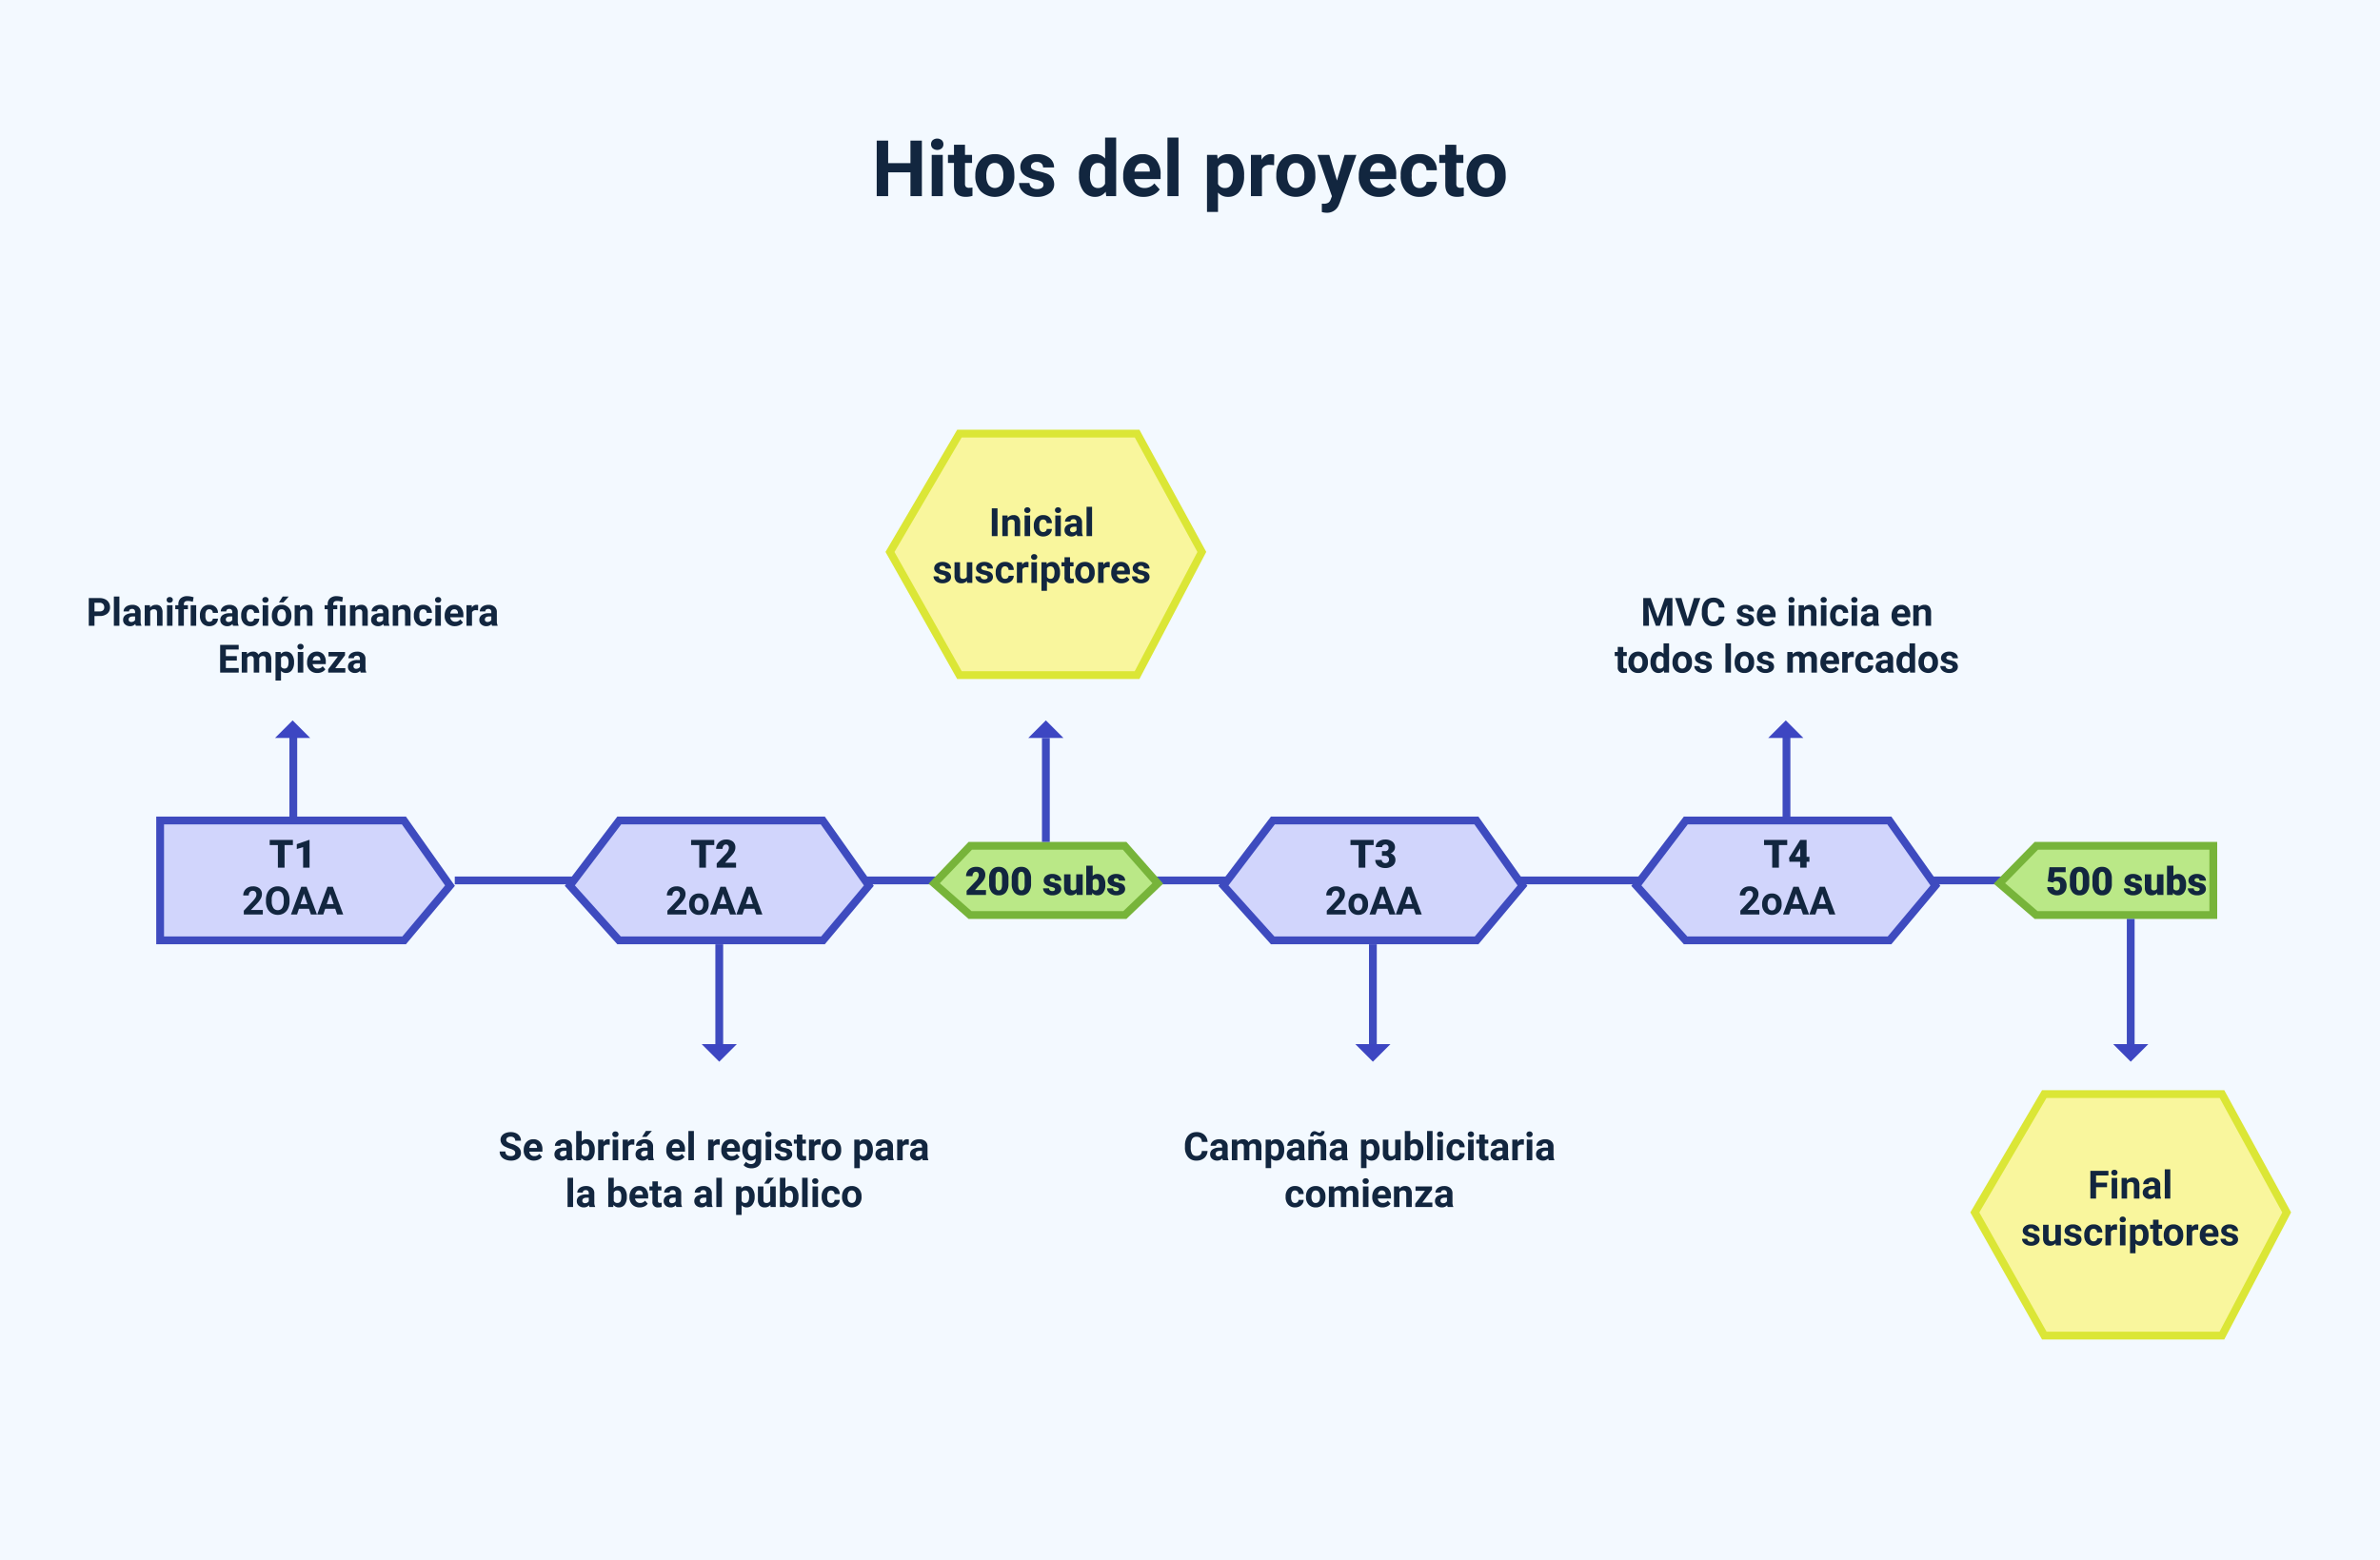 <svg xmlns="http://www.w3.org/2000/svg" width="610" height="400" viewBox="0 0 610 400">
  <g id="Grupo_150360" data-name="Grupo 150360" transform="translate(-725 -1794.571)">
    <rect id="Rectángulo_41834" data-name="Rectángulo 41834" width="610" height="400" transform="translate(725 1794.571)" fill="#f3f9ff"/>
    <path id="Trazado_206286" data-name="Trazado 206286" d="M131.279,19h-2.93V12.906h-5.713V19h-2.93V4.781h2.93v5.762h5.713V4.781h2.93Zm5.352,0H133.8V8.434h2.832Zm-3-13.3a1.39,1.39,0,0,1,.425-1.045,1.831,1.831,0,0,1,2.31,0A1.382,1.382,0,0,1,136.8,5.7a1.386,1.386,0,0,1-.435,1.055,1.81,1.81,0,0,1-2.295,0A1.386,1.386,0,0,1,133.633,5.7Zm8.7.137v2.6h1.807V10.5h-1.807v5.273a1.259,1.259,0,0,0,.225.84,1.128,1.128,0,0,0,.859.254,4.5,4.5,0,0,0,.83-.068v2.139a5.81,5.81,0,0,1-1.709.254q-2.969,0-3.027-3V10.5h-1.543V8.434h1.543v-2.6Zm2.646,7.783a6.267,6.267,0,0,1,.605-2.8,4.432,4.432,0,0,1,1.743-1.9,5.086,5.086,0,0,1,2.642-.674,4.812,4.812,0,0,1,3.491,1.309,5.252,5.252,0,0,1,1.509,3.555l.02.723a5.523,5.523,0,0,1-1.357,3.9,5.261,5.261,0,0,1-7.29,0,5.62,5.62,0,0,1-1.362-3.984Zm2.822.2a3.95,3.95,0,0,0,.566,2.3,2.035,2.035,0,0,0,3.223.01,4.322,4.322,0,0,0,.576-2.518,3.91,3.91,0,0,0-.576-2.289,1.873,1.873,0,0,0-1.621-.812,1.842,1.842,0,0,0-1.6.807A4.395,4.395,0,0,0,147.8,13.819Zm14.648,2.261a.909.909,0,0,0-.513-.815,5.824,5.824,0,0,0-1.646-.532q-3.77-.791-3.77-3.2a2.9,2.9,0,0,1,1.167-2.349,4.708,4.708,0,0,1,3.052-.942,5.067,5.067,0,0,1,3.218.947,2.985,2.985,0,0,1,1.206,2.461h-2.822a1.366,1.366,0,0,0-.391-1,1.653,1.653,0,0,0-1.221-.4,1.689,1.689,0,0,0-1.1.322,1.017,1.017,0,0,0-.391.82.87.87,0,0,0,.444.757,4.571,4.571,0,0,0,1.5.5,12.244,12.244,0,0,1,1.777.474,2.92,2.92,0,0,1,2.236,2.842,2.756,2.756,0,0,1-1.24,2.339,5.35,5.35,0,0,1-3.2.894,5.588,5.588,0,0,1-2.358-.474,3.957,3.957,0,0,1-1.616-1.3,3.018,3.018,0,0,1-.586-1.782h2.676a1.473,1.473,0,0,0,.557,1.152,2.208,2.208,0,0,0,1.387.4,2.044,2.044,0,0,0,1.226-.308A.957.957,0,0,0,162.451,16.08Zm9.1-2.441A6.368,6.368,0,0,1,172.661,9.7a3.6,3.6,0,0,1,3.032-1.465,3.236,3.236,0,0,1,2.549,1.152V4h2.832V19h-2.549l-.137-1.123a3.321,3.321,0,0,1-2.715,1.318,3.587,3.587,0,0,1-2.993-1.47A6.573,6.573,0,0,1,171.553,13.639Zm2.822.2a4.194,4.194,0,0,0,.518,2.286,1.685,1.685,0,0,0,1.5.795,1.888,1.888,0,0,0,1.846-1.109V11.622a1.861,1.861,0,0,0-1.826-1.109Q174.375,10.514,174.375,13.839Zm13.75,5.356a5.187,5.187,0,0,1-3.784-1.426,5.068,5.068,0,0,1-1.46-3.8V13.7a6.383,6.383,0,0,1,.615-2.847,4.515,4.515,0,0,1,1.743-1.934,4.893,4.893,0,0,1,2.573-.679,4.385,4.385,0,0,1,3.413,1.367,5.555,5.555,0,0,1,1.245,3.877v1.152h-6.729a2.622,2.622,0,0,0,.825,1.66,2.5,2.5,0,0,0,1.743.625,3.046,3.046,0,0,0,2.549-1.182l1.387,1.553a4.237,4.237,0,0,1-1.719,1.4A5.639,5.639,0,0,1,188.125,19.2Zm-.322-8.682a1.764,1.764,0,0,0-1.362.569,2.946,2.946,0,0,0-.669,1.628H189.7v-.226a2.1,2.1,0,0,0-.508-1.457A1.819,1.819,0,0,0,187.8,10.514ZM197.051,19h-2.832V4h2.832Zm16.816-5.186a6.337,6.337,0,0,1-1.108,3.911,3.554,3.554,0,0,1-2.993,1.47,3.292,3.292,0,0,1-2.588-1.113v4.98h-2.822V8.434h2.617l.1,1.035a3.317,3.317,0,0,1,2.676-1.23,3.578,3.578,0,0,1,3.037,1.445,6.509,6.509,0,0,1,1.084,3.984Zm-2.822-.215a4.182,4.182,0,0,0-.522-2.282,1.7,1.7,0,0,0-1.519-.8,1.847,1.847,0,0,0-1.826,1.019v4.339a1.879,1.879,0,0,0,1.846,1.048Q211.045,16.92,211.045,13.6Zm10.508-2.519A7.667,7.667,0,0,0,220.537,11a2.067,2.067,0,0,0-2.1,1.084V19h-2.822V8.434h2.666l.078,1.26a2.615,2.615,0,0,1,2.354-1.455,2.957,2.957,0,0,1,.879.127Zm.566,2.539a6.267,6.267,0,0,1,.605-2.8,4.432,4.432,0,0,1,1.743-1.9,5.086,5.086,0,0,1,2.642-.674A4.812,4.812,0,0,1,230.6,9.547a5.252,5.252,0,0,1,1.509,3.555l.02.723a5.523,5.523,0,0,1-1.357,3.9,5.261,5.261,0,0,1-7.29,0,5.62,5.62,0,0,1-1.362-3.984Zm2.822.2a3.95,3.95,0,0,0,.566,2.3,2.035,2.035,0,0,0,3.223.01,4.322,4.322,0,0,0,.576-2.518,3.91,3.91,0,0,0-.576-2.289,1.873,1.873,0,0,0-1.621-.812,1.842,1.842,0,0,0-1.6.807A4.395,4.395,0,0,0,224.941,13.819Zm12.725,1.186,1.953-6.572h3.027L238.4,20.641l-.234.557a3.221,3.221,0,0,1-3.125,2.07,4.441,4.441,0,0,1-1.25-.186V20.943l.43.01a2.322,2.322,0,0,0,1.2-.244,1.6,1.6,0,0,0,.62-.811l.332-.869-3.7-10.6H235.7ZM248.5,19.2a5.187,5.187,0,0,1-3.784-1.426,5.068,5.068,0,0,1-1.46-3.8V13.7a6.383,6.383,0,0,1,.615-2.847,4.515,4.515,0,0,1,1.743-1.934,4.893,4.893,0,0,1,2.573-.679A4.385,4.385,0,0,1,251.6,9.605a5.555,5.555,0,0,1,1.245,3.877v1.152h-6.729a2.622,2.622,0,0,0,.825,1.66,2.5,2.5,0,0,0,1.743.625,3.046,3.046,0,0,0,2.549-1.182l1.387,1.553a4.237,4.237,0,0,1-1.719,1.4A5.639,5.639,0,0,1,248.5,19.2Zm-.322-8.682a1.764,1.764,0,0,0-1.362.569,2.946,2.946,0,0,0-.669,1.628h3.926v-.226a2.1,2.1,0,0,0-.508-1.457A1.819,1.819,0,0,0,248.174,10.514Zm10.664,6.406a1.851,1.851,0,0,0,1.27-.43,1.506,1.506,0,0,0,.508-1.143h2.646a3.62,3.62,0,0,1-.586,1.968A3.866,3.866,0,0,1,261.1,18.7a4.936,4.936,0,0,1-2.212.493,4.587,4.587,0,0,1-3.574-1.44A5.7,5.7,0,0,1,254,13.775V13.59a5.635,5.635,0,0,1,1.3-3.9,4.534,4.534,0,0,1,3.564-1.455,4.444,4.444,0,0,1,3.179,1.128,3.994,3.994,0,0,1,1.216,3h-2.646a1.939,1.939,0,0,0-.508-1.34,1.887,1.887,0,0,0-2.778.2,4.166,4.166,0,0,0-.5,2.333v.293a4.219,4.219,0,0,0,.5,2.347A1.721,1.721,0,0,0,258.838,16.92Zm9.414-11.084v2.6h1.807V10.5h-1.807v5.273a1.259,1.259,0,0,0,.225.84,1.128,1.128,0,0,0,.859.254,4.5,4.5,0,0,0,.83-.068v2.139a5.81,5.81,0,0,1-1.709.254q-2.969,0-3.027-3V10.5h-1.543V8.434h1.543v-2.6Zm2.646,7.783a6.266,6.266,0,0,1,.605-2.8,4.432,4.432,0,0,1,1.743-1.9,5.086,5.086,0,0,1,2.642-.674,4.812,4.812,0,0,1,3.491,1.309,5.252,5.252,0,0,1,1.509,3.555l.02.723a5.523,5.523,0,0,1-1.357,3.9,5.261,5.261,0,0,1-7.29,0,5.62,5.62,0,0,1-1.362-3.984Zm2.822.2a3.95,3.95,0,0,0,.566,2.3,2.035,2.035,0,0,0,3.223.01,4.322,4.322,0,0,0,.576-2.518,3.91,3.91,0,0,0-.576-2.289,1.873,1.873,0,0,0-1.621-.812,1.842,1.842,0,0,0-1.6.807A4.395,4.395,0,0,0,273.721,13.819Z" transform="translate(830 1825.845)" fill="#12263f"/>
    <g id="Grupo_150359" data-name="Grupo 150359" transform="translate(0 15)">
      <g id="Trazado_203912" data-name="Trazado 203912" transform="translate(1239.076 2059.043)" fill="#f9f69d">
        <path d="M 55.405 62.914 L 9.888 62.914 L -7.923 31.339 L 9.876 1 L 55.417 1 L 72.005 31.338 L 55.405 62.914 Z" stroke="none"/>
        <path d="M 10.449 2 L -6.769 31.349 L 10.472 61.914 L 54.801 61.914 L 70.87 31.348 L 54.824 2 L 10.449 2 M 9.304 0 L 56.01 0 L 73.139 31.329 L 56.01 63.914 L 9.304 63.914 L -9.076 31.329 L 9.304 0 Z" stroke="none" fill="#dbe636"/>
      </g>
      <line id="Línea_520" data-name="Línea 520" x2="407.335" transform="translate(841.56 2005.273)" fill="none" stroke="#3e4bbf" stroke-width="2"/>
      <g id="Trazado_203905" data-name="Trazado 203905" transform="translate(765.041 1988.903)" fill="#d1d5fc">
        <path d="M 63.535 31.739 L 1 31.739 L 1 1 L 63.484 1 L 75.29 17.709 L 63.535 31.739 Z" stroke="none"/>
        <path d="M 2 2 L 2 30.739 L 63.068 30.739 L 74.029 17.658 L 62.966 2 L 2 2 M -7.62939453125e-06 0 L 64.001 0 L 76.551 17.761 L 64.001 32.739 L -7.62939453125e-06 32.739 L -7.62939453125e-06 0 Z" stroke="none" fill="#3e4bbf"/>
      </g>
      <g id="Trazado_203906" data-name="Trazado 203906" transform="translate(873.223 1988.903)" fill="#d1d5fc">
        <path d="M 62.706 31.739 L 10.446 31.739 L -2.175 17.707 L 10.497 1 L 62.655 1 L 74.462 17.709 L 62.706 31.739 Z" stroke="none"/>
        <path d="M 10.994 2 L -0.879 17.653 L 10.891 30.739 L 62.24 30.739 L 73.201 17.658 L 62.137 2 L 10.994 2 M 10 0 L 63.173 0 L 75.723 17.761 L 63.173 32.739 L 10 32.739 L -3.472 17.761 L 10 0 Z" stroke="none" fill="#3e4bbf"/>
      </g>
      <g id="Trazado_203908" data-name="Trazado 203908" transform="translate(1040.749 1988.903)" fill="#d1d5fc">
        <path d="M 62.706 31.739 L 10.446 31.739 L -2.175 17.707 L 10.497 1 L 62.655 1 L 74.462 17.709 L 62.706 31.739 Z" stroke="none"/>
        <path d="M 10.994 2 L -0.879 17.653 L 10.891 30.739 L 62.24 30.739 L 73.201 17.658 L 62.137 2 L 10.994 2 M 10 0 L 63.173 0 L 75.723 17.761 L 63.173 32.739 L 10 32.739 L -3.472 17.761 L 10 0 Z" stroke="none" fill="#3e4bbf"/>
      </g>
      <g id="Trazado_203909" data-name="Trazado 203909" transform="translate(1146.579 1988.903)" fill="#d1d5fc">
        <path d="M 62.706 31.739 L 10.446 31.739 L -2.175 17.707 L 10.497 1 L 62.655 1 L 74.462 17.709 L 62.706 31.739 Z" stroke="none"/>
        <path d="M 10.994 2 L -0.879 17.653 L 10.891 30.739 L 62.24 30.739 L 73.201 17.658 L 62.137 2 L 10.994 2 M 10 0 L 63.173 0 L 75.723 17.761 L 63.173 32.739 L 10 32.739 L -3.472 17.761 L 10 0 Z" stroke="none" fill="#3e4bbf"/>
      </g>
      <g id="Trazado_203907" data-name="Trazado 203907" transform="translate(966.472 1995.404)" fill="#bae887">
        <path d="M 46.829 18.738 L 7.155 18.738 L -2.029 10.647 L 7.205 1 L 46.779 1 L 55.263 10.649 L 46.829 18.738 Z" stroke="none"/>
        <path d="M 7.632 2 L -0.586 10.585 L 7.533 17.738 L 46.427 17.738 L 53.88 10.59 L 46.327 2 L 7.632 2 M 6.778 1.9073486328125e-06 L 47.231 1.9073486328125e-06 L 56.646 10.708 L 47.231 19.738 L 6.778 19.738 L -3.472 10.708 L 6.778 1.9073486328125e-06 Z" stroke="none" fill="#77b43a"/>
      </g>
      <g id="Trazado_203910" data-name="Trazado 203910" transform="translate(1239.469 1995.404)" fill="#bae887">
        <path d="M 52.807 18.738 L 7.392 18.738 L -2.011 10.646 L 7.441 1 L 52.807 1 L 52.807 18.738 Z" stroke="none"/>
        <path d="M 7.862 2 L -0.55 10.584 L 7.763 17.738 L 51.807 17.738 L 51.807 2 L 7.862 2 M 7.021 1.9073486328125e-06 L 53.807 1.9073486328125e-06 L 53.807 19.738 L 7.021 19.738 L -3.472 10.708 L 7.021 1.9073486328125e-06 Z" stroke="none" fill="#77b43a"/>
      </g>
      <line id="Línea_521" data-name="Línea 521" y1="22.841" transform="translate(800.174 1966.443)" fill="none" stroke="#3e4bbf" stroke-width="2"/>
      <line id="Línea_527" data-name="Línea 527" y1="22.841" transform="translate(1182.88 1966.443)" fill="none" stroke="#3e4bbf" stroke-width="2"/>
      <line id="Línea_522" data-name="Línea 522" y1="26.648" transform="translate(909.349 2021.643)" fill="none" stroke="#3e4bbf" stroke-width="2"/>
      <line id="Línea_523" data-name="Línea 523" y1="26.648" transform="translate(1076.874 2021.643)" fill="none" stroke="#3e4bbf" stroke-width="2"/>
      <line id="Línea_526" data-name="Línea 526" y1="26.648" transform="translate(993.059 1968.756)" fill="none" stroke="#3e4bbf" stroke-width="2"/>
      <path id="Trazado_203913" data-name="Trazado 203913" d="M0,34.348V0" transform="translate(1271.107 2015.142)" fill="none" stroke="#3e4bbf" stroke-width="2"/>
      <path id="Trazado_158597" data-name="Trazado 158597" d="M754.067,241.571h-9.023l4.511-4.511Z" transform="translate(243.502 1727.185)" fill="#3d46c2"/>
      <path id="Trazado_158597-2" data-name="Trazado 158597" d="M754.067,241.571h-9.023l4.511-4.511Z" transform="translate(50.443 1727.185)" fill="#3d46c2"/>
      <path id="Trazado_158597-3" data-name="Trazado 158597" d="M754.067,241.571h-9.023l4.511-4.511Z" transform="translate(433.149 1727.185)" fill="#3d46c2"/>
      <path id="Trazado_158597-4" data-name="Trazado 158597" d="M9.023,4.511H0L4.511,0Z" transform="translate(913.86 2051.746) rotate(180)" fill="#3d46c2"/>
      <path id="Trazado_158597-5" data-name="Trazado 158597" d="M9.023,4.511H0L4.511,0Z" transform="translate(1081.387 2051.746) rotate(180)" fill="#3d46c2"/>
      <path id="Trazado_158597-6" data-name="Trazado 158597" d="M9.023,4.511H0L4.511,0Z" transform="translate(1275.62 2051.746) rotate(180)" fill="#3d46c2"/>
      <g id="Trazado_203914" data-name="Trazado 203914" transform="translate(961.027 1889.728)" fill="#f9f69d">
        <path d="M 55.405 62.914 L 9.888 62.914 L -7.923 31.339 L 9.876 1 L 55.417 1 L 72.005 31.338 L 55.405 62.914 Z" stroke="none"/>
        <path d="M 10.449 2 L -6.769 31.349 L 10.472 61.914 L 54.801 61.914 L 70.87 31.348 L 54.824 2 L 10.449 2 M 9.304 0 L 56.01 0 L 73.139 31.329 L 56.01 63.914 L 9.304 63.914 L -9.076 31.329 L 9.304 0 Z" stroke="none" fill="#dbe636"/>
      </g>
      <path id="Trazado_206287" data-name="Trazado 206287" d="M-50.784-2.5V0h-1.465V-7.109h2.773a3.209,3.209,0,0,1,1.409.293,2.159,2.159,0,0,1,.935.833A2.321,2.321,0,0,1-46.8-4.756a2.041,2.041,0,0,1-.715,1.648,2.979,2.979,0,0,1-1.98.6Zm0-1.187h1.309a1.287,1.287,0,0,0,.886-.273,1,1,0,0,0,.305-.781,1.173,1.173,0,0,0-.308-.845,1.149,1.149,0,0,0-.85-.332h-1.343ZM-44.4,0h-1.416V-7.5H-44.4Zm4.224,0a1.567,1.567,0,0,1-.142-.474A1.707,1.707,0,0,1-41.653.1a1.876,1.876,0,0,1-1.287-.449,1.445,1.445,0,0,1-.51-1.133,1.493,1.493,0,0,1,.623-1.289,3.072,3.072,0,0,1,1.8-.454h.649v-.3a.871.871,0,0,0-.188-.586.74.74,0,0,0-.593-.22.841.841,0,0,0-.559.171.581.581,0,0,0-.2.469h-1.411a1.418,1.418,0,0,1,.283-.85,1.872,1.872,0,0,1,.8-.613,2.918,2.918,0,0,1,1.162-.222,2.306,2.306,0,0,1,1.55.491,1.717,1.717,0,0,1,.574,1.379v2.29a2.526,2.526,0,0,0,.21,1.138V0Zm-1.167-.981a1.215,1.215,0,0,0,.576-.139.914.914,0,0,0,.391-.374V-2.4h-.527q-1.06,0-1.128.732l0,.083a.565.565,0,0,0,.186.435A.721.721,0,0,0-41.345-.981Zm4.766-4.3.044.61a1.845,1.845,0,0,1,1.519-.708,1.533,1.533,0,0,1,1.25.493,2.3,2.3,0,0,1,.42,1.475V0h-1.411V-3.387a.919.919,0,0,0-.2-.653.873.873,0,0,0-.649-.2.97.97,0,0,0-.894.509V0h-1.411V-5.283ZM-30.789,0H-32.2V-5.283h1.416Zm-1.5-6.65a.7.7,0,0,1,.212-.522.8.8,0,0,1,.579-.205.8.8,0,0,1,.576.205.691.691,0,0,1,.215.522.693.693,0,0,1-.217.527.8.8,0,0,1-.574.205.8.8,0,0,1-.574-.205A.693.693,0,0,1-32.288-6.65Zm3,6.65V-4.248h-.786V-5.283h.786v-.244a1.981,1.981,0,0,1,.613-1.536,2.465,2.465,0,0,1,1.7-.54,5.644,5.644,0,0,1,1.6.288l-.205,1.167a6.249,6.249,0,0,0-.742-.183,3.647,3.647,0,0,0-.566-.042q-.986,0-.986.874v.215h1.04v1.035h-1.04V0Zm4.575,0h-1.416V-5.283h1.416Zm3.364-1.04a.926.926,0,0,0,.635-.215.753.753,0,0,0,.254-.571h1.323a1.81,1.81,0,0,1-.293.984,1.933,1.933,0,0,1-.789.693A2.468,2.468,0,0,1-21.321.1a2.294,2.294,0,0,1-1.787-.72,2.85,2.85,0,0,1-.654-1.99v-.093a2.817,2.817,0,0,1,.649-1.948,2.267,2.267,0,0,1,1.782-.728,2.222,2.222,0,0,1,1.589.564,2,2,0,0,1,.608,1.5h-1.323a.97.97,0,0,0-.254-.67.847.847,0,0,0-.645-.258.85.85,0,0,0-.745.359,2.083,2.083,0,0,0-.251,1.166v.147A2.109,2.109,0,0,0-22.1-1.4.861.861,0,0,0-21.345-1.04ZM-15.266,0a1.567,1.567,0,0,1-.142-.474A1.707,1.707,0,0,1-16.741.1a1.876,1.876,0,0,1-1.287-.449,1.445,1.445,0,0,1-.51-1.133,1.493,1.493,0,0,1,.623-1.289,3.072,3.072,0,0,1,1.8-.454h.649v-.3a.871.871,0,0,0-.188-.586.74.74,0,0,0-.593-.22.841.841,0,0,0-.559.171.581.581,0,0,0-.2.469H-18.42a1.417,1.417,0,0,1,.283-.85,1.872,1.872,0,0,1,.8-.613,2.918,2.918,0,0,1,1.162-.222,2.306,2.306,0,0,1,1.55.491,1.717,1.717,0,0,1,.574,1.379v2.29a2.526,2.526,0,0,0,.21,1.138V0Zm-1.167-.981a1.215,1.215,0,0,0,.576-.139.914.914,0,0,0,.391-.374V-2.4h-.527q-1.06,0-1.128.732l0,.083a.565.565,0,0,0,.186.435A.721.721,0,0,0-16.433-.981Zm5.664-.059a.926.926,0,0,0,.635-.215.753.753,0,0,0,.254-.571h1.323a1.81,1.81,0,0,1-.293.984,1.933,1.933,0,0,1-.789.693A2.468,2.468,0,0,1-10.745.1a2.294,2.294,0,0,1-1.787-.72,2.85,2.85,0,0,1-.654-1.99v-.093a2.817,2.817,0,0,1,.649-1.948,2.267,2.267,0,0,1,1.782-.728,2.222,2.222,0,0,1,1.589.564,2,2,0,0,1,.608,1.5H-9.88a.97.97,0,0,0-.254-.67.847.847,0,0,0-.645-.258.85.85,0,0,0-.745.359,2.083,2.083,0,0,0-.251,1.166v.147A2.109,2.109,0,0,0-11.526-1.4.861.861,0,0,0-10.769-1.04ZM-6.262,0H-7.678V-5.283h1.416Zm-1.5-6.65a.7.7,0,0,1,.212-.522.8.8,0,0,1,.579-.205.8.8,0,0,1,.576.205.691.691,0,0,1,.215.522.693.693,0,0,1-.217.527.8.8,0,0,1-.574.205.8.8,0,0,1-.574-.205A.693.693,0,0,1-7.761-6.65ZM-5.32-2.69a3.133,3.133,0,0,1,.3-1.4,2.216,2.216,0,0,1,.872-.952,2.543,2.543,0,0,1,1.321-.337,2.406,2.406,0,0,1,1.746.654A2.626,2.626,0,0,1-.325-2.949l.01.361A2.761,2.761,0,0,1-.994-.637,2.359,2.359,0,0,1-2.815.1,2.371,2.371,0,0,1-4.639-.635,2.81,2.81,0,0,1-5.32-2.627Zm1.411.1a1.975,1.975,0,0,0,.283,1.152.934.934,0,0,0,.811.4.936.936,0,0,0,.8-.394,2.161,2.161,0,0,0,.288-1.259,1.955,1.955,0,0,0-.288-1.144.936.936,0,0,0-.811-.406.921.921,0,0,0-.8.4A2.2,2.2,0,0,0-3.909-2.59ZM-2.546-7.5h1.538L-2.361-5.986H-3.508Zm4.4,2.217.044.61a1.845,1.845,0,0,1,1.519-.708,1.533,1.533,0,0,1,1.25.493,2.3,2.3,0,0,1,.42,1.475V0H3.674V-3.387a.919.919,0,0,0-.2-.653.873.873,0,0,0-.649-.2.97.97,0,0,0-.894.509V0H.525V-5.283ZM8.987,0V-4.248H8.2V-5.283h.786v-.244A1.981,1.981,0,0,1,9.6-7.063a2.465,2.465,0,0,1,1.7-.54,5.644,5.644,0,0,1,1.6.288L12.7-6.147a6.249,6.249,0,0,0-.742-.183,3.647,3.647,0,0,0-.566-.042q-.986,0-.986.874v.215h1.04v1.035H10.4V0Zm4.575,0H12.146V-5.283h1.416Zm2.466-5.283.044.61a1.845,1.845,0,0,1,1.519-.708,1.533,1.533,0,0,1,1.25.493,2.3,2.3,0,0,1,.42,1.475V0H17.849V-3.387a.919.919,0,0,0-.2-.653.873.873,0,0,0-.649-.2.97.97,0,0,0-.894.509V0H14.7V-5.283ZM23.391,0a1.567,1.567,0,0,1-.142-.474A1.707,1.707,0,0,1,21.917.1,1.876,1.876,0,0,1,20.63-.352a1.445,1.445,0,0,1-.51-1.133,1.493,1.493,0,0,1,.623-1.289,3.072,3.072,0,0,1,1.8-.454h.649v-.3A.871.871,0,0,0,23-4.116a.74.74,0,0,0-.593-.22.841.841,0,0,0-.559.171.581.581,0,0,0-.2.469H20.237a1.417,1.417,0,0,1,.283-.85,1.872,1.872,0,0,1,.8-.613,2.918,2.918,0,0,1,1.162-.222,2.306,2.306,0,0,1,1.55.491,1.717,1.717,0,0,1,.574,1.379v2.29a2.526,2.526,0,0,0,.21,1.138V0ZM22.224-.981a1.215,1.215,0,0,0,.576-.139.914.914,0,0,0,.391-.374V-2.4h-.527q-1.06,0-1.128.732l0,.083a.565.565,0,0,0,.186.435A.721.721,0,0,0,22.224-.981Zm4.766-4.3.044.61a1.845,1.845,0,0,1,1.519-.708,1.533,1.533,0,0,1,1.25.493,2.3,2.3,0,0,1,.42,1.475V0H28.811V-3.387a.919.919,0,0,0-.2-.653.873.873,0,0,0-.649-.2.97.97,0,0,0-.894.509V0H25.662V-5.283Zm6.5,4.243a.926.926,0,0,0,.635-.215.753.753,0,0,0,.254-.571H35.7a1.81,1.81,0,0,1-.293.984,1.933,1.933,0,0,1-.789.693A2.468,2.468,0,0,1,33.513.1a2.294,2.294,0,0,1-1.787-.72,2.85,2.85,0,0,1-.654-1.99v-.093a2.817,2.817,0,0,1,.649-1.948A2.267,2.267,0,0,1,33.5-5.381a2.222,2.222,0,0,1,1.589.564,2,2,0,0,1,.608,1.5H34.377a.97.97,0,0,0-.254-.67.847.847,0,0,0-.645-.258.85.85,0,0,0-.745.359,2.083,2.083,0,0,0-.251,1.166v.147A2.109,2.109,0,0,0,32.732-1.4.861.861,0,0,0,33.489-1.04ZM38,0H36.58V-5.283H38ZM36.5-6.65a.7.7,0,0,1,.212-.522.8.8,0,0,1,.579-.205.8.8,0,0,1,.576.205.691.691,0,0,1,.215.522.693.693,0,0,1-.217.527.8.8,0,0,1-.574.205.8.8,0,0,1-.574-.205A.693.693,0,0,1,36.5-6.65ZM41.589.1A2.594,2.594,0,0,1,39.7-.615a2.534,2.534,0,0,1-.73-1.9v-.137a3.192,3.192,0,0,1,.308-1.423,2.258,2.258,0,0,1,.872-.967,2.446,2.446,0,0,1,1.287-.339A2.193,2.193,0,0,1,43.14-4.7a2.778,2.778,0,0,1,.623,1.938v.576H40.4a1.311,1.311,0,0,0,.413.83,1.247,1.247,0,0,0,.872.313,1.523,1.523,0,0,0,1.274-.591l.693.776a2.118,2.118,0,0,1-.859.7A2.819,2.819,0,0,1,41.589.1Zm-.161-4.341a.882.882,0,0,0-.681.284,1.473,1.473,0,0,0-.334.814h1.963v-.113a1.051,1.051,0,0,0-.254-.728A.91.91,0,0,0,41.428-4.243Zm6.1.283A3.834,3.834,0,0,0,47.024-4a1.034,1.034,0,0,0-1.05.542V0H44.563V-5.283H45.9l.039.63a1.308,1.308,0,0,1,1.177-.728,1.479,1.479,0,0,1,.439.063ZM51.125,0a1.567,1.567,0,0,1-.142-.474A1.707,1.707,0,0,1,49.651.1a1.876,1.876,0,0,1-1.287-.449,1.445,1.445,0,0,1-.51-1.133,1.493,1.493,0,0,1,.623-1.289,3.072,3.072,0,0,1,1.8-.454h.649v-.3a.871.871,0,0,0-.188-.586.74.74,0,0,0-.593-.22.841.841,0,0,0-.559.171.581.581,0,0,0-.2.469H47.971a1.418,1.418,0,0,1,.283-.85,1.872,1.872,0,0,1,.8-.613,2.918,2.918,0,0,1,1.162-.222,2.306,2.306,0,0,1,1.55.491,1.717,1.717,0,0,1,.574,1.379v2.29a2.526,2.526,0,0,0,.21,1.138V0ZM49.958-.981a1.215,1.215,0,0,0,.576-.139.914.914,0,0,0,.391-.374V-2.4H50.4q-1.06,0-1.128.732l0,.083a.565.565,0,0,0,.186.435A.721.721,0,0,0,49.958-.981ZM-14.3,8.909h-2.812v1.914h3.3V12h-4.766V4.891h4.756V6.077h-3.291V7.771H-14.3Zm2.578-2.192.044.591a1.857,1.857,0,0,1,1.519-.688,1.409,1.409,0,0,1,1.4.806,1.814,1.814,0,0,1,1.587-.806,1.576,1.576,0,0,1,1.279.5,2.3,2.3,0,0,1,.42,1.506V12H-6.885V8.623a1.01,1.01,0,0,0-.176-.658.778.778,0,0,0-.62-.208.881.881,0,0,0-.879.607l0,3.636H-9.966V8.628a1,1,0,0,0-.181-.666.786.786,0,0,0-.615-.206.914.914,0,0,0-.869.5V12h-1.411V6.717ZM.371,9.407a3.169,3.169,0,0,1-.554,1.956,1.777,1.777,0,0,1-1.5.735,1.646,1.646,0,0,1-1.294-.557v2.49H-4.385V6.717h1.309l.049.518a1.659,1.659,0,0,1,1.338-.615,1.789,1.789,0,0,1,1.519.723A3.254,3.254,0,0,1,.371,9.334ZM-1.04,9.3A2.091,2.091,0,0,0-1.3,8.158a.85.85,0,0,0-.759-.4.924.924,0,0,0-.913.509v2.17a.939.939,0,0,0,.923.524Q-1.04,10.96-1.04,9.3ZM2.734,12H1.318V6.717H2.734Zm-1.5-6.65a.7.7,0,0,1,.212-.522.8.8,0,0,1,.579-.205.8.8,0,0,1,.576.205.746.746,0,0,1,0,1.05.8.8,0,0,1-.574.205.8.8,0,0,1-.574-.205A.693.693,0,0,1,1.235,5.35ZM6.328,12.1a2.594,2.594,0,0,1-1.892-.713,2.534,2.534,0,0,1-.73-1.9V9.349a3.192,3.192,0,0,1,.308-1.423,2.258,2.258,0,0,1,.872-.967,2.446,2.446,0,0,1,1.287-.339A2.193,2.193,0,0,1,7.878,7.3,2.778,2.778,0,0,1,8.5,9.241v.576H5.137a1.311,1.311,0,0,0,.413.83,1.247,1.247,0,0,0,.872.313A1.523,1.523,0,0,0,7.7,10.369l.693.776a2.118,2.118,0,0,1-.859.7A2.819,2.819,0,0,1,6.328,12.1ZM6.167,7.757a.882.882,0,0,0-.681.284,1.473,1.473,0,0,0-.334.814H7.114V8.743a1.051,1.051,0,0,0-.254-.728A.91.91,0,0,0,6.167,7.757Zm4.756,3.105h2.583V12H9.121v-.859l2.485-3.286H9.194V6.717h4.233v.831ZM17.451,12a1.567,1.567,0,0,1-.142-.474,1.707,1.707,0,0,1-1.333.571,1.876,1.876,0,0,1-1.287-.449,1.445,1.445,0,0,1-.51-1.133A1.493,1.493,0,0,1,14.8,9.227a3.072,3.072,0,0,1,1.8-.454h.649v-.3a.871.871,0,0,0-.188-.586.74.74,0,0,0-.593-.22.841.841,0,0,0-.559.171.581.581,0,0,0-.2.469H14.3a1.417,1.417,0,0,1,.283-.85,1.872,1.872,0,0,1,.8-.613,2.918,2.918,0,0,1,1.162-.222,2.306,2.306,0,0,1,1.55.491,1.717,1.717,0,0,1,.574,1.379v2.29a2.526,2.526,0,0,0,.21,1.138V12Zm-1.167-.981a1.215,1.215,0,0,0,.576-.139.914.914,0,0,0,.391-.374V9.6h-.527q-1.06,0-1.128.732l0,.083a.565.565,0,0,0,.186.435A.721.721,0,0,0,16.284,11.019Z" transform="translate(800 1940)" fill="#12263f"/>
      <path id="Trazado_206288" data-name="Trazado 206288" d="M.071-5.786H-2.063V0H-3.777V-5.786H-5.872V-7.109H.071ZM4.338,0H2.688V-5.254L1.067-4.78V-6.03l3.12-1.079h.151ZM-7.642,12h-4.873v-.967l2.3-2.451a5.674,5.674,0,0,0,.7-.9,1.451,1.451,0,0,0,.227-.732A1.086,1.086,0,0,0-9.526,6.2a.864.864,0,0,0-.684-.271.931.931,0,0,0-.754.33,1.306,1.306,0,0,0-.276.867h-1.416a2.331,2.331,0,0,1,.31-1.187A2.185,2.185,0,0,1-11.47,5.1a2.664,2.664,0,0,1,1.284-.305,2.522,2.522,0,0,1,1.707.527A1.866,1.866,0,0,1-7.871,6.81a2.39,2.39,0,0,1-.273,1.074,5.97,5.97,0,0,1-.937,1.274l-1.616,1.7h3.057ZM-.786,8.606a4.292,4.292,0,0,1-.371,1.841,2.8,2.8,0,0,1-1.062,1.221A2.938,2.938,0,0,1-3.8,12.1a2.958,2.958,0,0,1-1.577-.425,2.822,2.822,0,0,1-1.074-1.213,4.169,4.169,0,0,1-.386-1.814V8.294a4.269,4.269,0,0,1,.378-1.848A2.818,2.818,0,0,1-5.393,5.22a2.941,2.941,0,0,1,1.58-.427,2.941,2.941,0,0,1,1.58.427A2.818,2.818,0,0,1-1.165,6.446,4.257,4.257,0,0,1-.786,8.289Zm-1.484-.322a2.992,2.992,0,0,0-.4-1.7A1.3,1.3,0,0,0-3.813,6a1.305,1.305,0,0,0-1.138.574A2.958,2.958,0,0,0-5.356,8.26v.347a3.029,3.029,0,0,0,.4,1.689,1.3,1.3,0,0,0,1.152.6,1.29,1.29,0,0,0,1.133-.579,3.012,3.012,0,0,0,.4-1.687Zm6.46,2.251H1.621L1.133,12H-.425L2.222,4.891H3.579L6.24,12H4.683ZM2.017,9.349H3.794L2.9,6.688Zm8.9,1.187H8.35L7.861,12H6.3L8.95,4.891h1.357L12.969,12H11.411ZM8.745,9.349h1.777L9.629,6.688Z" transform="translate(800 2002)" fill="#12263f"/>
      <path id="Trazado_206289" data-name="Trazado 206289" d="M.071-5.786H-2.063V0H-3.777V-5.786H-5.872V-7.109H.071ZM5.652,0H.691V-1.074l2.285-2.4A2.727,2.727,0,0,0,3.821-5a1.063,1.063,0,0,0-.2-.7.715.715,0,0,0-.581-.239.724.724,0,0,0-.61.32,1.314,1.314,0,0,0-.234.8H.544A2.335,2.335,0,0,1,.872-6.033,2.294,2.294,0,0,1,1.78-6.9a2.7,2.7,0,0,1,1.3-.312,2.654,2.654,0,0,1,1.775.532,1.9,1.9,0,0,1,.623,1.528,2.219,2.219,0,0,1-.156.818,3.587,3.587,0,0,1-.486.835A12.238,12.238,0,0,1,3.772-2.329L2.854-1.27h2.8ZM-7.068,12h-4.873v-.967l2.3-2.451a5.674,5.674,0,0,0,.7-.9,1.451,1.451,0,0,0,.227-.732A1.086,1.086,0,0,0-8.953,6.2a.864.864,0,0,0-.684-.271.931.931,0,0,0-.754.33,1.306,1.306,0,0,0-.276.867h-1.416a2.331,2.331,0,0,1,.31-1.187A2.185,2.185,0,0,1-10.9,5.1a2.664,2.664,0,0,1,1.284-.305,2.522,2.522,0,0,1,1.707.527A1.866,1.866,0,0,1-7.3,6.81a2.39,2.39,0,0,1-.273,1.074,5.97,5.97,0,0,1-.937,1.274l-1.616,1.7h3.057Zm.7-2.69a3.133,3.133,0,0,1,.3-1.4,2.216,2.216,0,0,1,.872-.952A2.543,2.543,0,0,1-3.87,6.619a2.406,2.406,0,0,1,1.746.654A2.626,2.626,0,0,1-1.37,9.051l.01.361a2.761,2.761,0,0,1-.679,1.951A2.359,2.359,0,0,1-3.86,12.1a2.371,2.371,0,0,1-1.824-.732,2.81,2.81,0,0,1-.681-1.992Zm1.411.1a1.975,1.975,0,0,0,.283,1.152.934.934,0,0,0,.811.4.936.936,0,0,0,.8-.394,2.161,2.161,0,0,0,.288-1.259,1.955,1.955,0,0,0-.288-1.144.936.936,0,0,0-.811-.406.921.921,0,0,0-.8.4A2.2,2.2,0,0,0-4.954,9.41Zm8.569,1.125H1.047L.559,12H-1L1.648,4.891H3.005L5.667,12H4.109ZM1.443,9.349H3.22L2.327,6.688Zm8.9,1.187H7.776L7.288,12H5.73L8.376,4.891H9.734L12.4,12H10.837ZM8.171,9.349H9.949L9.055,6.688Z" transform="translate(908 2002)" fill="#12263f"/>
      <path id="Trazado_206293" data-name="Trazado 206293" d="M.071-5.786H-2.063V0H-3.777V-5.786H-5.872V-7.109H.071ZM2.195-4.243h.776a.807.807,0,0,0,.923-.9.781.781,0,0,0-.22-.574.833.833,0,0,0-.62-.222.892.892,0,0,0-.569.19.581.581,0,0,0-.242.474H.6a1.684,1.684,0,0,1,.313-1,2.064,2.064,0,0,1,.867-.686A2.963,2.963,0,0,1,3-7.212a2.912,2.912,0,0,1,1.865.542A1.8,1.8,0,0,1,5.54-5.181a1.5,1.5,0,0,1-.281.867,2,2,0,0,1-.818.662,1.911,1.911,0,0,1,.889.623A1.64,1.64,0,0,1,5.652-2,1.834,1.834,0,0,1,4.919-.474,3.04,3.04,0,0,1,3,.1,3.153,3.153,0,0,1,1.7-.168,2.031,2.031,0,0,1,.793-.906,1.917,1.917,0,0,1,.486-1.978H2.141a.741.741,0,0,0,.264.566.931.931,0,0,0,.649.239.975.975,0,0,0,.693-.242.808.808,0,0,0,.259-.618.944.944,0,0,0-.269-.762A1.123,1.123,0,0,0,3-3.018h-.8ZM-7.068,12h-4.873v-.967l2.3-2.451a5.674,5.674,0,0,0,.7-.9,1.451,1.451,0,0,0,.227-.732A1.086,1.086,0,0,0-8.953,6.2a.864.864,0,0,0-.684-.271.931.931,0,0,0-.754.33,1.306,1.306,0,0,0-.276.867h-1.416a2.331,2.331,0,0,1,.31-1.187A2.185,2.185,0,0,1-10.9,5.1a2.664,2.664,0,0,1,1.284-.305,2.522,2.522,0,0,1,1.707.527A1.866,1.866,0,0,1-7.3,6.81a2.39,2.39,0,0,1-.273,1.074,5.97,5.97,0,0,1-.937,1.274l-1.616,1.7h3.057Zm.7-2.69a3.133,3.133,0,0,1,.3-1.4,2.216,2.216,0,0,1,.872-.952A2.543,2.543,0,0,1-3.87,6.619a2.406,2.406,0,0,1,1.746.654A2.626,2.626,0,0,1-1.37,9.051l.01.361a2.761,2.761,0,0,1-.679,1.951A2.359,2.359,0,0,1-3.86,12.1a2.371,2.371,0,0,1-1.824-.732,2.81,2.81,0,0,1-.681-1.992Zm1.411.1a1.975,1.975,0,0,0,.283,1.152.934.934,0,0,0,.811.4.936.936,0,0,0,.8-.394,2.161,2.161,0,0,0,.288-1.259,1.955,1.955,0,0,0-.288-1.144.936.936,0,0,0-.811-.406.921.921,0,0,0-.8.4A2.2,2.2,0,0,0-4.954,9.41Zm8.569,1.125H1.047L.559,12H-1L1.648,4.891H3.005L5.667,12H4.109ZM1.443,9.349H3.22L2.327,6.688Zm8.9,1.187H7.776L7.288,12H5.73L8.376,4.891H9.734L12.4,12H10.837ZM8.171,9.349H9.949L9.055,6.688Z" transform="translate(1077 2002)" fill="#12263f"/>
      <path id="Trazado_206295" data-name="Trazado 206295" d="M.071-5.786H-2.063V0H-3.777V-5.786H-5.872V-7.109H.071ZM5.037-2.778h.723v1.27H5.037V0H3.391V-1.509H.642l-.1-1.006,2.847-4.58v-.015H5.037Zm-2.925,0H3.391V-4.966l-.1.166ZM-7.068,12h-4.873v-.967l2.3-2.451a5.674,5.674,0,0,0,.7-.9,1.451,1.451,0,0,0,.227-.732A1.086,1.086,0,0,0-8.953,6.2a.864.864,0,0,0-.684-.271.931.931,0,0,0-.754.33,1.306,1.306,0,0,0-.276.867h-1.416a2.331,2.331,0,0,1,.31-1.187A2.185,2.185,0,0,1-10.9,5.1a2.664,2.664,0,0,1,1.284-.305,2.522,2.522,0,0,1,1.707.527A1.866,1.866,0,0,1-7.3,6.81a2.39,2.39,0,0,1-.273,1.074,5.97,5.97,0,0,1-.937,1.274l-1.616,1.7h3.057Zm.7-2.69a3.133,3.133,0,0,1,.3-1.4,2.216,2.216,0,0,1,.872-.952A2.543,2.543,0,0,1-3.87,6.619a2.406,2.406,0,0,1,1.746.654A2.626,2.626,0,0,1-1.37,9.051l.01.361a2.761,2.761,0,0,1-.679,1.951A2.359,2.359,0,0,1-3.86,12.1a2.371,2.371,0,0,1-1.824-.732,2.81,2.81,0,0,1-.681-1.992Zm1.411.1a1.975,1.975,0,0,0,.283,1.152.934.934,0,0,0,.811.4.936.936,0,0,0,.8-.394,2.161,2.161,0,0,0,.288-1.259,1.955,1.955,0,0,0-.288-1.144.936.936,0,0,0-.811-.406.921.921,0,0,0-.8.4A2.2,2.2,0,0,0-4.954,9.41Zm8.569,1.125H1.047L.559,12H-1L1.648,4.891H3.005L5.667,12H4.109ZM1.443,9.349H3.22L2.327,6.688Zm8.9,1.187H7.776L7.288,12H5.73L8.376,4.891H9.734L12.4,12H10.837ZM8.171,9.349H9.949L9.055,6.688Z" transform="translate(1183 2002)" fill="#12263f"/>
      <path id="Trazado_206291" data-name="Trazado 206291" d="M-15.293,0h-4.961V-1.074l2.285-2.4A2.727,2.727,0,0,0-17.124-5a1.063,1.063,0,0,0-.2-.7.715.715,0,0,0-.581-.239.724.724,0,0,0-.61.32,1.314,1.314,0,0,0-.234.8H-20.4a2.335,2.335,0,0,1,.327-1.208,2.294,2.294,0,0,1,.908-.867,2.7,2.7,0,0,1,1.3-.312,2.654,2.654,0,0,1,1.775.532,1.9,1.9,0,0,1,.623,1.528,2.219,2.219,0,0,1-.156.818,3.587,3.587,0,0,1-.486.835,12.238,12.238,0,0,1-1.062,1.169l-.918,1.06h2.8Zm5.767-2.905a3.4,3.4,0,0,1-.647,2.222A2.236,2.236,0,0,1-12,.1a2.248,2.248,0,0,1-1.836-.786,3.389,3.389,0,0,1-.649-2.217V-4.2a3.4,3.4,0,0,1,.647-2.222,2.241,2.241,0,0,1,1.829-.781,2.242,2.242,0,0,1,1.831.786A3.4,3.4,0,0,1-9.526-4.2Zm-1.646-1.509a2.536,2.536,0,0,0-.2-1.145.669.669,0,0,0-.635-.378.653.653,0,0,0-.618.352,2.389,2.389,0,0,0-.208,1.064v1.816a2.555,2.555,0,0,0,.2,1.165A.672.672,0,0,0-12-1.172a.663.663,0,0,0,.62-.359,2.439,2.439,0,0,0,.205-1.125Zm7.437,1.509A3.4,3.4,0,0,1-4.382-.684,2.236,2.236,0,0,1-6.206.1,2.248,2.248,0,0,1-8.042-.688a3.389,3.389,0,0,1-.649-2.217V-4.2a3.4,3.4,0,0,1,.647-2.222,2.241,2.241,0,0,1,1.829-.781,2.242,2.242,0,0,1,1.831.786A3.4,3.4,0,0,1-3.735-4.2ZM-5.381-4.414a2.536,2.536,0,0,0-.2-1.145.669.669,0,0,0-.635-.378.653.653,0,0,0-.618.352,2.389,2.389,0,0,0-.208,1.064v1.816a2.555,2.555,0,0,0,.2,1.165.672.672,0,0,0,.635.369.663.663,0,0,0,.62-.359,2.439,2.439,0,0,0,.205-1.125ZM2.4-1.484a.38.38,0,0,0-.22-.337,3.342,3.342,0,0,0-.835-.264A3.807,3.807,0,0,1,.332-2.444a1.7,1.7,0,0,1-.61-.54,1.288,1.288,0,0,1-.21-.728,1.46,1.46,0,0,1,.6-1.2,2.474,2.474,0,0,1,1.572-.471,2.741,2.741,0,0,1,1.68.474A1.481,1.481,0,0,1,4-3.662H2.349q0-.635-.669-.635a.663.663,0,0,0-.435.144.446.446,0,0,0-.176.359.409.409,0,0,0,.215.356,2.03,2.03,0,0,0,.686.225A5.928,5.928,0,0,1,2.8-3a1.5,1.5,0,0,1,1.191,1.47A1.384,1.384,0,0,1,3.347-.356,2.816,2.816,0,0,1,1.685.1,2.873,2.873,0,0,1,.474-.146a2.025,2.025,0,0,1-.83-.664,1.5,1.5,0,0,1-.3-.884H.884a.636.636,0,0,0,.244.535,1,1,0,0,0,.6.168.79.79,0,0,0,.505-.137A.437.437,0,0,0,2.4-1.484Zm5.5.913A1.7,1.7,0,0,1,6.494.1,1.664,1.664,0,0,1,5.178-.408,2.125,2.125,0,0,1,4.731-1.86V-5.283H6.377v3.433a.591.591,0,0,0,.659.679.86.86,0,0,0,.806-.405V-5.283H9.5V0H7.954ZM15.3-2.6a3.22,3.22,0,0,1-.537,2,1.8,1.8,0,0,1-1.514.7,1.561,1.561,0,0,1-1.3-.64L11.885,0H10.41V-7.5h1.646v2.642a1.506,1.506,0,0,1,1.187-.522,1.8,1.8,0,0,1,1.523.708A3.237,3.237,0,0,1,15.3-2.681Zm-1.65-.1a2.148,2.148,0,0,0-.2-1.085.683.683,0,0,0-.623-.324.788.788,0,0,0-.771.424v2.1a.792.792,0,0,0,.781.419.7.7,0,0,0,.737-.565A4.061,4.061,0,0,0,13.652-2.7Zm5.142,1.218a.38.38,0,0,0-.22-.337,3.342,3.342,0,0,0-.835-.264,3.807,3.807,0,0,1-1.016-.359,1.7,1.7,0,0,1-.61-.54,1.288,1.288,0,0,1-.21-.728,1.46,1.46,0,0,1,.6-1.2,2.474,2.474,0,0,1,1.572-.471,2.741,2.741,0,0,1,1.68.474,1.481,1.481,0,0,1,.635,1.245H18.74q0-.635-.669-.635a.663.663,0,0,0-.435.144.446.446,0,0,0-.176.359.409.409,0,0,0,.215.356,2.03,2.03,0,0,0,.686.225,5.928,5.928,0,0,1,.828.21,1.5,1.5,0,0,1,1.191,1.47,1.384,1.384,0,0,1-.642,1.177A2.816,2.816,0,0,1,18.076.1a2.873,2.873,0,0,1-1.211-.244,2.025,2.025,0,0,1-.83-.664,1.5,1.5,0,0,1-.3-.884h1.538a.636.636,0,0,0,.244.535,1,1,0,0,0,.6.168.79.79,0,0,0,.505-.137A.437.437,0,0,0,18.794-1.484Z" transform="translate(993 2009)" fill="#12263f"/>
      <path id="Trazado_206297" data-name="Trazado 206297" d="M-20.156-3.473l.435-3.637h4.155v1.27h-2.817l-.161,1.422a1.941,1.941,0,0,1,.461-.181,2.105,2.105,0,0,1,.559-.078A2.086,2.086,0,0,1-15.9-4.05a2.527,2.527,0,0,1,.569,1.76,2.523,2.523,0,0,1-.305,1.238,2.1,2.1,0,0,1-.857.852,2.705,2.705,0,0,1-1.3.3,2.911,2.911,0,0,1-1.255-.276,2.251,2.251,0,0,1-.918-.756,1.838,1.838,0,0,1-.327-1.086h1.65a.933.933,0,0,0,.249.619.79.79,0,0,0,.591.229q.83,0,.83-1.228,0-1.135-1.016-1.135a1.013,1.013,0,0,0-.859.37Zm10.63.567a3.4,3.4,0,0,1-.647,2.222A2.236,2.236,0,0,1-12,.1a2.248,2.248,0,0,1-1.836-.786,3.389,3.389,0,0,1-.649-2.217V-4.2a3.4,3.4,0,0,1,.647-2.222,2.241,2.241,0,0,1,1.829-.781,2.242,2.242,0,0,1,1.831.786A3.4,3.4,0,0,1-9.526-4.2Zm-1.646-1.509a2.536,2.536,0,0,0-.2-1.145.669.669,0,0,0-.635-.378.653.653,0,0,0-.618.352,2.389,2.389,0,0,0-.208,1.064v1.816a2.555,2.555,0,0,0,.2,1.165A.672.672,0,0,0-12-1.172a.663.663,0,0,0,.62-.359,2.439,2.439,0,0,0,.205-1.125Zm7.437,1.509A3.4,3.4,0,0,1-4.382-.684,2.236,2.236,0,0,1-6.206.1,2.248,2.248,0,0,1-8.042-.688a3.389,3.389,0,0,1-.649-2.217V-4.2a3.4,3.4,0,0,1,.647-2.222,2.241,2.241,0,0,1,1.829-.781,2.242,2.242,0,0,1,1.831.786A3.4,3.4,0,0,1-3.735-4.2ZM-5.381-4.414a2.536,2.536,0,0,0-.2-1.145.669.669,0,0,0-.635-.378.653.653,0,0,0-.618.352,2.389,2.389,0,0,0-.208,1.064v1.816a2.555,2.555,0,0,0,.2,1.165.672.672,0,0,0,.635.369.663.663,0,0,0,.62-.359,2.439,2.439,0,0,0,.205-1.125ZM2.4-1.484a.38.38,0,0,0-.22-.337,3.342,3.342,0,0,0-.835-.264A3.807,3.807,0,0,1,.332-2.444a1.7,1.7,0,0,1-.61-.54,1.288,1.288,0,0,1-.21-.728,1.46,1.46,0,0,1,.6-1.2,2.474,2.474,0,0,1,1.572-.471,2.741,2.741,0,0,1,1.68.474A1.481,1.481,0,0,1,4-3.662H2.349q0-.635-.669-.635a.663.663,0,0,0-.435.144.446.446,0,0,0-.176.359.409.409,0,0,0,.215.356,2.03,2.03,0,0,0,.686.225A5.928,5.928,0,0,1,2.8-3a1.5,1.5,0,0,1,1.191,1.47A1.384,1.384,0,0,1,3.347-.356,2.816,2.816,0,0,1,1.685.1,2.873,2.873,0,0,1,.474-.146a2.025,2.025,0,0,1-.83-.664,1.5,1.5,0,0,1-.3-.884H.884a.636.636,0,0,0,.244.535,1,1,0,0,0,.6.168.79.79,0,0,0,.505-.137A.437.437,0,0,0,2.4-1.484Zm5.5.913A1.7,1.7,0,0,1,6.494.1,1.664,1.664,0,0,1,5.178-.408,2.125,2.125,0,0,1,4.731-1.86V-5.283H6.377v3.433a.591.591,0,0,0,.659.679.86.86,0,0,0,.806-.405V-5.283H9.5V0H7.954ZM15.3-2.6a3.22,3.22,0,0,1-.537,2,1.8,1.8,0,0,1-1.514.7,1.561,1.561,0,0,1-1.3-.64L11.885,0H10.41V-7.5h1.646v2.642a1.506,1.506,0,0,1,1.187-.522,1.8,1.8,0,0,1,1.523.708A3.237,3.237,0,0,1,15.3-2.681Zm-1.65-.1a2.148,2.148,0,0,0-.2-1.085.683.683,0,0,0-.623-.324.788.788,0,0,0-.771.424v2.1a.792.792,0,0,0,.781.419.7.7,0,0,0,.737-.565A4.061,4.061,0,0,0,13.652-2.7Zm5.142,1.218a.38.38,0,0,0-.22-.337,3.342,3.342,0,0,0-.835-.264,3.807,3.807,0,0,1-1.016-.359,1.7,1.7,0,0,1-.61-.54,1.288,1.288,0,0,1-.21-.728,1.46,1.46,0,0,1,.6-1.2,2.474,2.474,0,0,1,1.572-.471,2.741,2.741,0,0,1,1.68.474,1.481,1.481,0,0,1,.635,1.245H18.74q0-.635-.669-.635a.663.663,0,0,0-.435.144.446.446,0,0,0-.176.359.409.409,0,0,0,.215.356,2.03,2.03,0,0,0,.686.225,5.928,5.928,0,0,1,.828.21,1.5,1.5,0,0,1,1.191,1.47,1.384,1.384,0,0,1-.642,1.177A2.816,2.816,0,0,1,18.076.1a2.873,2.873,0,0,1-1.211-.244,2.025,2.025,0,0,1-.83-.664,1.5,1.5,0,0,1-.3-.884h1.538a.636.636,0,0,0,.244.535,1,1,0,0,0,.6.168.79.79,0,0,0,.505-.137A.437.437,0,0,0,18.794-1.484Z" transform="translate(1270 2009)" fill="#12263f"/>
      <path id="Trazado_206296" data-name="Trazado 206296" d="M-34.917-7.109l1.826,5.156,1.816-5.156h1.924V0h-1.47V-1.943l.146-3.354L-32.593,0H-33.6l-1.914-5.293.146,3.35V0h-1.465V-7.109Zm9.473,5.347,1.611-5.347H-22.2L-24.678,0h-1.528l-2.466-7.109h1.626Zm9.429-.605a2.516,2.516,0,0,1-.847,1.807A2.975,2.975,0,0,1-18.877.1a2.675,2.675,0,0,1-2.151-.92,3.774,3.774,0,0,1-.784-2.527v-.435a4.262,4.262,0,0,1,.361-1.807,2.708,2.708,0,0,1,1.033-1.2,2.893,2.893,0,0,1,1.56-.417,2.9,2.9,0,0,1,1.982.659A2.7,2.7,0,0,1-16.006-4.7h-1.465a1.485,1.485,0,0,0-.383-1,1.419,1.419,0,0,0-1-.31,1.245,1.245,0,0,0-1.1.525,2.942,2.942,0,0,0-.374,1.628v.537a3.148,3.148,0,0,0,.349,1.685,1.222,1.222,0,0,0,1.1.532,1.446,1.446,0,0,0,1.013-.31,1.4,1.4,0,0,0,.383-.959Zm6.221.908a.455.455,0,0,0-.256-.408,2.912,2.912,0,0,0-.823-.266q-1.885-.4-1.885-1.6a1.452,1.452,0,0,1,.583-1.174,2.354,2.354,0,0,1,1.526-.471,2.533,2.533,0,0,1,1.609.474,1.493,1.493,0,0,1,.6,1.23H-9.849a.683.683,0,0,0-.2-.5.827.827,0,0,0-.61-.2.845.845,0,0,0-.552.161.509.509,0,0,0-.2.41.435.435,0,0,0,.222.378,2.286,2.286,0,0,0,.75.249,6.122,6.122,0,0,1,.889.237A1.46,1.46,0,0,1-8.423-1.519a1.378,1.378,0,0,1-.62,1.169,2.675,2.675,0,0,1-1.6.447,2.794,2.794,0,0,1-1.179-.237,1.979,1.979,0,0,1-.808-.649,1.509,1.509,0,0,1-.293-.891h1.338a.737.737,0,0,0,.278.576,1.1,1.1,0,0,0,.693.2A1.022,1.022,0,0,0-10-1.057.479.479,0,0,0-9.795-1.46ZM-5.083.1A2.594,2.594,0,0,1-6.975-.615a2.534,2.534,0,0,1-.73-1.9v-.137A3.192,3.192,0,0,1-7.4-4.075a2.258,2.258,0,0,1,.872-.967,2.446,2.446,0,0,1,1.287-.339A2.193,2.193,0,0,1-3.533-4.7,2.778,2.778,0,0,1-2.91-2.759v.576H-6.274a1.311,1.311,0,0,0,.413.83,1.247,1.247,0,0,0,.872.313,1.523,1.523,0,0,0,1.274-.591l.693.776a2.118,2.118,0,0,1-.859.7A2.819,2.819,0,0,1-5.083.1Zm-.161-4.341a.882.882,0,0,0-.681.284,1.473,1.473,0,0,0-.334.814H-4.3v-.113a1.051,1.051,0,0,0-.254-.728A.91.91,0,0,0-5.244-4.243ZM1.87,0H.454V-5.283H1.87ZM.371-6.65a.7.7,0,0,1,.212-.522.8.8,0,0,1,.579-.205.8.8,0,0,1,.576.205.691.691,0,0,1,.215.522.693.693,0,0,1-.217.527.8.8,0,0,1-.574.205.8.8,0,0,1-.574-.205A.693.693,0,0,1,.371-6.65Zm3.96,1.367.044.61a1.845,1.845,0,0,1,1.519-.708,1.533,1.533,0,0,1,1.25.493,2.3,2.3,0,0,1,.42,1.475V0H6.152V-3.387a.919.919,0,0,0-.2-.653.873.873,0,0,0-.649-.2.97.97,0,0,0-.894.509V0H3V-5.283ZM10.122,0H8.706V-5.283h1.416Zm-1.5-6.65a.7.7,0,0,1,.212-.522.8.8,0,0,1,.579-.205.8.8,0,0,1,.576.205.691.691,0,0,1,.215.522.693.693,0,0,1-.217.527.8.8,0,0,1-.574.205.8.8,0,0,1-.574-.205A.693.693,0,0,1,8.623-6.65Zm4.858,5.61a.926.926,0,0,0,.635-.215.753.753,0,0,0,.254-.571h1.323a1.81,1.81,0,0,1-.293.984,1.933,1.933,0,0,1-.789.693A2.468,2.468,0,0,1,13.506.1a2.294,2.294,0,0,1-1.787-.72,2.85,2.85,0,0,1-.654-1.99v-.093a2.817,2.817,0,0,1,.649-1.948A2.267,2.267,0,0,1,13.5-5.381a2.222,2.222,0,0,1,1.589.564,2,2,0,0,1,.608,1.5H14.37a.97.97,0,0,0-.254-.67.847.847,0,0,0-.645-.258.85.85,0,0,0-.745.359,2.083,2.083,0,0,0-.251,1.166v.147A2.109,2.109,0,0,0,12.725-1.4.861.861,0,0,0,13.481-1.04ZM17.988,0H16.572V-5.283h1.416Zm-1.5-6.65a.7.7,0,0,1,.212-.522.8.8,0,0,1,.579-.205.8.8,0,0,1,.576.205.691.691,0,0,1,.215.522.693.693,0,0,1-.217.527.8.8,0,0,1-.574.205.8.8,0,0,1-.574-.205A.693.693,0,0,1,16.489-6.65ZM22.212,0a1.567,1.567,0,0,1-.142-.474A1.707,1.707,0,0,1,20.737.1a1.876,1.876,0,0,1-1.287-.449,1.445,1.445,0,0,1-.51-1.133,1.493,1.493,0,0,1,.623-1.289,3.072,3.072,0,0,1,1.8-.454h.649v-.3a.871.871,0,0,0-.188-.586.74.74,0,0,0-.593-.22.841.841,0,0,0-.559.171.581.581,0,0,0-.2.469H19.058a1.417,1.417,0,0,1,.283-.85,1.872,1.872,0,0,1,.8-.613A2.918,2.918,0,0,1,21.3-5.381a2.306,2.306,0,0,1,1.55.491,1.717,1.717,0,0,1,.574,1.379v2.29a2.526,2.526,0,0,0,.21,1.138V0ZM21.045-.981a1.215,1.215,0,0,0,.576-.139.914.914,0,0,0,.391-.374V-2.4h-.527q-1.06,0-1.128.732l0,.083a.565.565,0,0,0,.186.435A.721.721,0,0,0,21.045-.981ZM29.434.1a2.594,2.594,0,0,1-1.892-.713,2.534,2.534,0,0,1-.73-1.9v-.137a3.192,3.192,0,0,1,.308-1.423,2.258,2.258,0,0,1,.872-.967,2.446,2.446,0,0,1,1.287-.339,2.193,2.193,0,0,1,1.707.684,2.778,2.778,0,0,1,.623,1.938v.576H28.242a1.311,1.311,0,0,0,.413.83,1.247,1.247,0,0,0,.872.313A1.523,1.523,0,0,0,30.8-1.631l.693.776a2.118,2.118,0,0,1-.859.7A2.819,2.819,0,0,1,29.434.1Zm-.161-4.341a.882.882,0,0,0-.681.284,1.473,1.473,0,0,0-.334.814H30.22v-.113a1.051,1.051,0,0,0-.254-.728A.91.91,0,0,0,29.272-4.243Zm4.434-1.04.044.61a1.845,1.845,0,0,1,1.519-.708,1.533,1.533,0,0,1,1.25.493,2.3,2.3,0,0,1,.42,1.475V0H35.527V-3.387a.919.919,0,0,0-.2-.653.873.873,0,0,0-.649-.2.97.97,0,0,0-.894.509V0H32.378V-5.283Zm-75.659,10.7v1.3h.9V7.752h-.9v2.637a.63.63,0,0,0,.112.42.564.564,0,0,0,.43.127A2.25,2.25,0,0,0-41,10.9v1.069a2.9,2.9,0,0,1-.854.127,1.347,1.347,0,0,1-1.514-1.5V7.752h-.771V6.717h.771v-1.3ZM-40.63,9.31a3.133,3.133,0,0,1,.3-1.4,2.216,2.216,0,0,1,.872-.952,2.543,2.543,0,0,1,1.321-.337,2.406,2.406,0,0,1,1.746.654,2.626,2.626,0,0,1,.754,1.777l.01.361a2.761,2.761,0,0,1-.679,1.951,2.359,2.359,0,0,1-1.821.735,2.371,2.371,0,0,1-1.824-.732,2.81,2.81,0,0,1-.681-1.992Zm1.411.1a1.975,1.975,0,0,0,.283,1.152.934.934,0,0,0,.811.4.936.936,0,0,0,.8-.394,2.161,2.161,0,0,0,.288-1.259,1.955,1.955,0,0,0-.288-1.144.936.936,0,0,0-.811-.406.921.921,0,0,0-.8.4A2.2,2.2,0,0,0-39.219,9.41Zm4.243-.09a3.184,3.184,0,0,1,.554-1.968,1.8,1.8,0,0,1,1.516-.732,1.618,1.618,0,0,1,1.274.576V4.5h1.416V12h-1.274l-.068-.562a1.661,1.661,0,0,1-1.357.659,1.793,1.793,0,0,1-1.5-.735A3.286,3.286,0,0,1-34.976,9.319Zm1.411.1a2.1,2.1,0,0,0,.259,1.143.842.842,0,0,0,.752.4.944.944,0,0,0,.923-.554V8.311a.93.93,0,0,0-.913-.554Q-33.564,7.757-33.564,9.42Zm4.224-.11a3.133,3.133,0,0,1,.3-1.4,2.216,2.216,0,0,1,.872-.952,2.543,2.543,0,0,1,1.321-.337,2.406,2.406,0,0,1,1.746.654,2.626,2.626,0,0,1,.754,1.777l.01.361a2.761,2.761,0,0,1-.679,1.951,2.359,2.359,0,0,1-1.821.735,2.371,2.371,0,0,1-1.824-.732,2.81,2.81,0,0,1-.681-1.992Zm1.411.1a1.975,1.975,0,0,0,.283,1.152.934.934,0,0,0,.811.4.936.936,0,0,0,.8-.394,2.161,2.161,0,0,0,.288-1.259,1.955,1.955,0,0,0-.288-1.144.936.936,0,0,0-.811-.406.921.921,0,0,0-.8.4A2.2,2.2,0,0,0-27.93,9.41Zm7.324,1.13a.455.455,0,0,0-.256-.408,2.912,2.912,0,0,0-.823-.266q-1.885-.4-1.885-1.6a1.452,1.452,0,0,1,.583-1.174,2.354,2.354,0,0,1,1.526-.471,2.533,2.533,0,0,1,1.609.474,1.493,1.493,0,0,1,.6,1.23h-1.411a.683.683,0,0,0-.2-.5.827.827,0,0,0-.61-.2.845.845,0,0,0-.552.161.509.509,0,0,0-.2.41.435.435,0,0,0,.222.378,2.286,2.286,0,0,0,.75.249,6.122,6.122,0,0,1,.889.237,1.46,1.46,0,0,1,1.118,1.421,1.378,1.378,0,0,1-.62,1.169,2.675,2.675,0,0,1-1.6.447,2.794,2.794,0,0,1-1.179-.237,1.979,1.979,0,0,1-.808-.649,1.509,1.509,0,0,1-.293-.891H-22.4a.737.737,0,0,0,.278.576,1.1,1.1,0,0,0,.693.2,1.022,1.022,0,0,0,.613-.154A.479.479,0,0,0-20.605,10.54Zm6.26,1.46h-1.416V4.5h1.416Zm.942-2.69a3.133,3.133,0,0,1,.3-1.4,2.216,2.216,0,0,1,.872-.952,2.543,2.543,0,0,1,1.321-.337,2.406,2.406,0,0,1,1.746.654,2.626,2.626,0,0,1,.754,1.777l.01.361a2.761,2.761,0,0,1-.679,1.951A2.359,2.359,0,0,1-10.9,12.1a2.371,2.371,0,0,1-1.824-.732A2.81,2.81,0,0,1-13.4,9.373Zm1.411.1a1.975,1.975,0,0,0,.283,1.152.934.934,0,0,0,.811.4.936.936,0,0,0,.8-.394A2.161,2.161,0,0,0-9.81,9.307,1.955,1.955,0,0,0-10.1,8.163a.936.936,0,0,0-.811-.406.921.921,0,0,0-.8.4A2.2,2.2,0,0,0-11.992,9.41Zm7.324,1.13a.455.455,0,0,0-.256-.408,2.912,2.912,0,0,0-.823-.266q-1.885-.4-1.885-1.6A1.452,1.452,0,0,1-7.048,7.09a2.354,2.354,0,0,1,1.526-.471,2.533,2.533,0,0,1,1.609.474,1.493,1.493,0,0,1,.6,1.23H-4.722a.683.683,0,0,0-.2-.5.827.827,0,0,0-.61-.2.845.845,0,0,0-.552.161.509.509,0,0,0-.2.41.435.435,0,0,0,.222.378,2.286,2.286,0,0,0,.75.249,6.122,6.122,0,0,1,.889.237A1.46,1.46,0,0,1-3.3,10.481a1.378,1.378,0,0,1-.62,1.169,2.675,2.675,0,0,1-1.6.447A2.794,2.794,0,0,1-6.7,11.861a1.979,1.979,0,0,1-.808-.649A1.509,1.509,0,0,1-7.8,10.32H-6.46a.737.737,0,0,0,.278.576,1.1,1.1,0,0,0,.693.2,1.022,1.022,0,0,0,.613-.154A.479.479,0,0,0-4.668,10.54ZM1.426,6.717l.044.591a1.857,1.857,0,0,1,1.519-.688,1.409,1.409,0,0,1,1.4.806,1.814,1.814,0,0,1,1.587-.806,1.576,1.576,0,0,1,1.279.5,2.3,2.3,0,0,1,.42,1.506V12H6.26V8.623a1.01,1.01,0,0,0-.176-.658.778.778,0,0,0-.62-.208.881.881,0,0,0-.879.607L4.59,12H3.179V8.628A1,1,0,0,0,3,7.962a.786.786,0,0,0-.615-.206.914.914,0,0,0-.869.5V12H.1V6.717ZM11.191,12.1A2.594,2.594,0,0,1,9.3,11.385a2.534,2.534,0,0,1-.73-1.9V9.349a3.192,3.192,0,0,1,.308-1.423,2.258,2.258,0,0,1,.872-.967,2.446,2.446,0,0,1,1.287-.339,2.193,2.193,0,0,1,1.707.684,2.778,2.778,0,0,1,.623,1.938v.576H10a1.311,1.311,0,0,0,.413.83,1.247,1.247,0,0,0,.872.313,1.523,1.523,0,0,0,1.274-.591l.693.776a2.118,2.118,0,0,1-.859.7A2.819,2.819,0,0,1,11.191,12.1ZM11.03,7.757a.882.882,0,0,0-.681.284,1.473,1.473,0,0,0-.334.814h1.963V8.743a1.051,1.051,0,0,0-.254-.728A.91.91,0,0,0,11.03,7.757Zm6.1.283A3.834,3.834,0,0,0,16.626,8a1.034,1.034,0,0,0-1.05.542V12H14.165V6.717H15.5l.039.63a1.308,1.308,0,0,1,1.177-.728,1.479,1.479,0,0,1,.439.063Zm2.783,2.92a.926.926,0,0,0,.635-.215.753.753,0,0,0,.254-.571h1.323a1.81,1.81,0,0,1-.293.984,1.933,1.933,0,0,1-.789.693,2.468,2.468,0,0,1-1.106.247,2.294,2.294,0,0,1-1.787-.72,2.85,2.85,0,0,1-.654-1.99V9.295a2.817,2.817,0,0,1,.649-1.948,2.267,2.267,0,0,1,1.782-.728,2.222,2.222,0,0,1,1.589.564,2,2,0,0,1,.608,1.5H20.806a.97.97,0,0,0-.254-.67.944.944,0,0,0-1.389.1,2.083,2.083,0,0,0-.251,1.166v.147A2.109,2.109,0,0,0,19.16,10.6.861.861,0,0,0,19.917,10.96ZM26,12a1.567,1.567,0,0,1-.142-.474,1.707,1.707,0,0,1-1.333.571,1.876,1.876,0,0,1-1.287-.449,1.445,1.445,0,0,1-.51-1.133,1.493,1.493,0,0,1,.623-1.289,3.072,3.072,0,0,1,1.8-.454H25.8v-.3a.871.871,0,0,0-.188-.586.74.74,0,0,0-.593-.22.841.841,0,0,0-.559.171.581.581,0,0,0-.2.469H22.842a1.417,1.417,0,0,1,.283-.85,1.872,1.872,0,0,1,.8-.613,2.918,2.918,0,0,1,1.162-.222,2.306,2.306,0,0,1,1.55.491,1.717,1.717,0,0,1,.574,1.379v2.29a2.526,2.526,0,0,0,.21,1.138V12Zm-1.167-.981a1.215,1.215,0,0,0,.576-.139.914.914,0,0,0,.391-.374V9.6h-.527q-1.06,0-1.128.732l0,.083a.565.565,0,0,0,.186.435A.721.721,0,0,0,24.829,11.019Zm3.247-1.7a3.184,3.184,0,0,1,.554-1.968,1.8,1.8,0,0,1,1.516-.732,1.618,1.618,0,0,1,1.274.576V4.5h1.416V12H31.563l-.068-.562a1.661,1.661,0,0,1-1.357.659,1.793,1.793,0,0,1-1.5-.735A3.286,3.286,0,0,1,28.076,9.319Zm1.411.1a2.1,2.1,0,0,0,.259,1.143.842.842,0,0,0,.752.4.944.944,0,0,0,.923-.554V8.311a.93.93,0,0,0-.913-.554Q29.487,7.757,29.487,9.42Zm4.224-.11a3.133,3.133,0,0,1,.3-1.4,2.216,2.216,0,0,1,.872-.952,2.543,2.543,0,0,1,1.321-.337,2.406,2.406,0,0,1,1.746.654,2.626,2.626,0,0,1,.754,1.777l.01.361a2.761,2.761,0,0,1-.679,1.951,2.631,2.631,0,0,1-3.645,0,2.81,2.81,0,0,1-.681-1.992Zm1.411.1a1.975,1.975,0,0,0,.283,1.152,1.017,1.017,0,0,0,1.611,0A2.161,2.161,0,0,0,37.3,9.307a1.955,1.955,0,0,0-.288-1.144.936.936,0,0,0-.811-.406.921.921,0,0,0-.8.4A2.2,2.2,0,0,0,35.122,9.41Zm7.324,1.13a.455.455,0,0,0-.256-.408,2.912,2.912,0,0,0-.823-.266q-1.885-.4-1.885-1.6a1.452,1.452,0,0,1,.583-1.174,2.354,2.354,0,0,1,1.526-.471,2.533,2.533,0,0,1,1.609.474,1.493,1.493,0,0,1,.6,1.23H42.393a.683.683,0,0,0-.2-.5.827.827,0,0,0-.61-.2.845.845,0,0,0-.552.161.509.509,0,0,0-.2.41.435.435,0,0,0,.222.378,2.286,2.286,0,0,0,.75.249,6.122,6.122,0,0,1,.889.237,1.46,1.46,0,0,1,1.118,1.421,1.378,1.378,0,0,1-.62,1.169,2.675,2.675,0,0,1-1.6.447,2.794,2.794,0,0,1-1.179-.237,1.978,1.978,0,0,1-.808-.649,1.509,1.509,0,0,1-.293-.891h1.338a.737.737,0,0,0,.278.576,1.1,1.1,0,0,0,.693.2,1.022,1.022,0,0,0,.613-.154A.479.479,0,0,0,42.446,10.54Z" transform="translate(1183 1940)" fill="#12263f"/>
      <path id="Trazado_206298" data-name="Trazado 206298" d="M-5.959-2.905H-8.772V0h-1.465V-7.109h4.629v1.187H-8.772v1.836h2.813ZM-3.362,0H-4.778V-5.283h1.416Zm-1.5-6.65a.7.7,0,0,1,.212-.522.8.8,0,0,1,.579-.205.8.8,0,0,1,.576.205.691.691,0,0,1,.215.522.693.693,0,0,1-.217.527.8.8,0,0,1-.574.205.8.8,0,0,1-.574-.205A.693.693,0,0,1-4.861-6.65ZM-.9-5.283l.044.61A1.845,1.845,0,0,1,.662-5.381a1.533,1.533,0,0,1,1.25.493,2.3,2.3,0,0,1,.42,1.475V0H.92V-3.387a.919.919,0,0,0-.2-.653.873.873,0,0,0-.649-.2.97.97,0,0,0-.894.509V0H-2.229V-5.283ZM6.462,0a1.567,1.567,0,0,1-.142-.474A1.707,1.707,0,0,1,4.988.1,1.876,1.876,0,0,1,3.7-.352a1.445,1.445,0,0,1-.51-1.133,1.493,1.493,0,0,1,.623-1.289,3.072,3.072,0,0,1,1.8-.454h.649v-.3a.871.871,0,0,0-.188-.586.74.74,0,0,0-.593-.22.841.841,0,0,0-.559.171.581.581,0,0,0-.2.469H3.308a1.417,1.417,0,0,1,.283-.85,1.872,1.872,0,0,1,.8-.613,2.918,2.918,0,0,1,1.162-.222A2.306,2.306,0,0,1,7.1-4.89a1.717,1.717,0,0,1,.574,1.379v2.29a2.526,2.526,0,0,0,.21,1.138V0ZM5.3-.981a1.215,1.215,0,0,0,.576-.139.914.914,0,0,0,.391-.374V-2.4H5.735q-1.06,0-1.128.732l0,.083a.565.565,0,0,0,.186.435A.721.721,0,0,0,5.3-.981ZM10.251,0H8.835V-7.5h1.416ZM-24.6,10.54a.455.455,0,0,0-.256-.408,2.912,2.912,0,0,0-.823-.266q-1.885-.4-1.885-1.6a1.452,1.452,0,0,1,.583-1.174,2.354,2.354,0,0,1,1.526-.471,2.533,2.533,0,0,1,1.609.474,1.493,1.493,0,0,1,.6,1.23h-1.411a.683.683,0,0,0-.2-.5.827.827,0,0,0-.61-.2.845.845,0,0,0-.552.161.509.509,0,0,0-.2.41.435.435,0,0,0,.222.378,2.286,2.286,0,0,0,.75.249,6.122,6.122,0,0,1,.889.237,1.46,1.46,0,0,1,1.118,1.421,1.378,1.378,0,0,1-.62,1.169,2.675,2.675,0,0,1-1.6.447,2.794,2.794,0,0,1-1.179-.237,1.979,1.979,0,0,1-.808-.649,1.509,1.509,0,0,1-.293-.891h1.338a.737.737,0,0,0,.278.576,1.1,1.1,0,0,0,.693.2,1.022,1.022,0,0,0,.613-.154A.479.479,0,0,0-24.6,10.54Zm5.444.923A1.77,1.77,0,0,1-20.6,12.1a1.669,1.669,0,0,1-1.3-.488,2.084,2.084,0,0,1-.457-1.431V6.717h1.411v3.417q0,.826.752.826a1.019,1.019,0,0,0,.986-.5V6.717h1.416V12h-1.328Zm5.293-.923a.455.455,0,0,0-.256-.408,2.912,2.912,0,0,0-.823-.266q-1.885-.4-1.885-1.6a1.452,1.452,0,0,1,.583-1.174,2.354,2.354,0,0,1,1.526-.471,2.533,2.533,0,0,1,1.609.474,1.493,1.493,0,0,1,.6,1.23h-1.411a.683.683,0,0,0-.2-.5.827.827,0,0,0-.61-.2.845.845,0,0,0-.552.161.509.509,0,0,0-.2.41.435.435,0,0,0,.222.378,2.286,2.286,0,0,0,.75.249,6.122,6.122,0,0,1,.889.237,1.46,1.46,0,0,1,1.118,1.421,1.378,1.378,0,0,1-.62,1.169,2.675,2.675,0,0,1-1.6.447,2.794,2.794,0,0,1-1.179-.237,1.979,1.979,0,0,1-.808-.649,1.509,1.509,0,0,1-.293-.891h1.338a.737.737,0,0,0,.278.576,1.1,1.1,0,0,0,.693.2,1.022,1.022,0,0,0,.613-.154A.479.479,0,0,0-13.865,10.54Zm4.478.42a.926.926,0,0,0,.635-.215.753.753,0,0,0,.254-.571h1.323a1.81,1.81,0,0,1-.293.984,1.933,1.933,0,0,1-.789.693,2.468,2.468,0,0,1-1.106.247,2.294,2.294,0,0,1-1.787-.72,2.85,2.85,0,0,1-.654-1.99V9.295a2.817,2.817,0,0,1,.649-1.948,2.267,2.267,0,0,1,1.782-.728,2.222,2.222,0,0,1,1.589.564,2,2,0,0,1,.608,1.5H-8.5a.97.97,0,0,0-.254-.67A.847.847,0,0,0-9.4,7.757a.85.85,0,0,0-.745.359,2.083,2.083,0,0,0-.251,1.166v.147a2.109,2.109,0,0,0,.249,1.174A.861.861,0,0,0-9.387,10.96ZM-3.4,8.04A3.834,3.834,0,0,0-3.909,8a1.034,1.034,0,0,0-1.05.542V12H-6.37V6.717h1.333l.039.63a1.308,1.308,0,0,1,1.177-.728,1.479,1.479,0,0,1,.439.063ZM-1.233,12H-2.649V6.717h1.416Zm-1.5-6.65a.7.7,0,0,1,.212-.522.8.8,0,0,1,.579-.205.8.8,0,0,1,.576.205.691.691,0,0,1,.215.522.693.693,0,0,1-.217.527.8.8,0,0,1-.574.205.8.8,0,0,1-.574-.205A.693.693,0,0,1-2.732,5.35ZM4.685,9.407a3.169,3.169,0,0,1-.554,1.956,1.777,1.777,0,0,1-1.5.735,1.646,1.646,0,0,1-1.294-.557v2.49H-.071V6.717H1.238l.049.518a1.659,1.659,0,0,1,1.338-.615,1.789,1.789,0,0,1,1.519.723,3.254,3.254,0,0,1,.542,1.992ZM3.274,9.3a2.091,2.091,0,0,0-.261-1.141.85.85,0,0,0-.759-.4.924.924,0,0,0-.913.509v2.17a.939.939,0,0,0,.923.524Q3.274,10.96,3.274,9.3ZM7.249,5.418v1.3h.9V7.752h-.9v2.637a.63.63,0,0,0,.112.42.564.564,0,0,0,.43.127,2.25,2.25,0,0,0,.415-.034v1.069a2.905,2.905,0,0,1-.854.127,1.347,1.347,0,0,1-1.514-1.5V7.752H5.066V6.717h.771v-1.3ZM8.572,9.31a3.133,3.133,0,0,1,.3-1.4,2.216,2.216,0,0,1,.872-.952,2.543,2.543,0,0,1,1.321-.337,2.406,2.406,0,0,1,1.746.654,2.626,2.626,0,0,1,.754,1.777l.01.361a2.761,2.761,0,0,1-.679,1.951,2.359,2.359,0,0,1-1.821.735,2.371,2.371,0,0,1-1.824-.732,2.81,2.81,0,0,1-.681-1.992Zm1.411.1a1.975,1.975,0,0,0,.283,1.152,1.017,1.017,0,0,0,1.611,0,2.161,2.161,0,0,0,.288-1.259,1.955,1.955,0,0,0-.288-1.144.936.936,0,0,0-.811-.406.921.921,0,0,0-.8.4A2.2,2.2,0,0,0,9.983,9.41Zm7.432-1.37A3.834,3.834,0,0,0,16.907,8a1.034,1.034,0,0,0-1.05.542V12H14.446V6.717h1.333l.039.63a1.308,1.308,0,0,1,1.177-.728,1.479,1.479,0,0,1,.439.063ZM20.432,12.1a2.594,2.594,0,0,1-1.892-.713,2.534,2.534,0,0,1-.73-1.9V9.349a3.192,3.192,0,0,1,.308-1.423,2.258,2.258,0,0,1,.872-.967,2.446,2.446,0,0,1,1.287-.339,2.193,2.193,0,0,1,1.707.684A2.778,2.778,0,0,1,22.6,9.241v.576H19.241a1.311,1.311,0,0,0,.413.83,1.247,1.247,0,0,0,.872.313,1.523,1.523,0,0,0,1.274-.591l.693.776a2.118,2.118,0,0,1-.859.7A2.819,2.819,0,0,1,20.432,12.1Zm-.161-4.341a.882.882,0,0,0-.681.284,1.473,1.473,0,0,0-.334.814h1.963V8.743a1.051,1.051,0,0,0-.254-.728A.91.91,0,0,0,20.271,7.757Zm6,2.783a.455.455,0,0,0-.256-.408,2.912,2.912,0,0,0-.823-.266q-1.885-.4-1.885-1.6a1.452,1.452,0,0,1,.583-1.174,2.354,2.354,0,0,1,1.526-.471,2.533,2.533,0,0,1,1.609.474,1.493,1.493,0,0,1,.6,1.23H26.213a.683.683,0,0,0-.2-.5.827.827,0,0,0-.61-.2.845.845,0,0,0-.552.161.509.509,0,0,0-.2.41.435.435,0,0,0,.222.378,2.286,2.286,0,0,0,.75.249,6.122,6.122,0,0,1,.889.237,1.46,1.46,0,0,1,1.118,1.421,1.378,1.378,0,0,1-.62,1.169,2.675,2.675,0,0,1-1.6.447,2.794,2.794,0,0,1-1.179-.237,1.979,1.979,0,0,1-.808-.649,1.509,1.509,0,0,1-.293-.891h1.338a.737.737,0,0,0,.278.576,1.1,1.1,0,0,0,.693.2,1.022,1.022,0,0,0,.613-.154A.479.479,0,0,0,26.267,10.54Z" transform="translate(1271 2086.829)" fill="#12263f"/>
      <path id="Trazado_206292" data-name="Trazado 206292" d="M-11.331,0H-12.8V-7.109h1.465Zm2.563-5.283.044.61A1.845,1.845,0,0,1-7.2-5.381a1.533,1.533,0,0,1,1.25.493,2.3,2.3,0,0,1,.42,1.475V0H-6.946V-3.387a.919.919,0,0,0-.2-.653.873.873,0,0,0-.649-.2.97.97,0,0,0-.894.509V0H-10.1V-5.283ZM-2.976,0H-4.392V-5.283h1.416Zm-1.5-6.65a.7.7,0,0,1,.212-.522.8.8,0,0,1,.579-.205.8.8,0,0,1,.576.205.691.691,0,0,1,.215.522.693.693,0,0,1-.217.527.8.8,0,0,1-.574.205.8.8,0,0,1-.574-.205A.693.693,0,0,1-4.475-6.65ZM.383-1.04a.926.926,0,0,0,.635-.215.753.753,0,0,0,.254-.571H2.6A1.81,1.81,0,0,1,2.3-.842a1.933,1.933,0,0,1-.789.693A2.468,2.468,0,0,1,.408.1a2.294,2.294,0,0,1-1.787-.72,2.85,2.85,0,0,1-.654-1.99v-.093a2.817,2.817,0,0,1,.649-1.948A2.267,2.267,0,0,1,.4-5.381a2.222,2.222,0,0,1,1.589.564,2,2,0,0,1,.608,1.5H1.272a.97.97,0,0,0-.254-.67.847.847,0,0,0-.645-.258.85.85,0,0,0-.745.359A2.083,2.083,0,0,0-.623-2.717v.147A2.109,2.109,0,0,0-.374-1.4.861.861,0,0,0,.383-1.04ZM4.89,0H3.474V-5.283H4.89Zm-1.5-6.65A.7.7,0,0,1,3.6-7.173a.8.8,0,0,1,.579-.205.8.8,0,0,1,.576.205.691.691,0,0,1,.215.522.693.693,0,0,1-.217.527.8.8,0,0,1-.574.205.8.8,0,0,1-.574-.205A.693.693,0,0,1,3.391-6.65ZM9.114,0a1.567,1.567,0,0,1-.142-.474A1.707,1.707,0,0,1,7.639.1,1.876,1.876,0,0,1,6.353-.352a1.445,1.445,0,0,1-.51-1.133,1.493,1.493,0,0,1,.623-1.289,3.072,3.072,0,0,1,1.8-.454h.649v-.3a.871.871,0,0,0-.188-.586.74.74,0,0,0-.593-.22.841.841,0,0,0-.559.171.581.581,0,0,0-.2.469H5.959a1.417,1.417,0,0,1,.283-.85,1.872,1.872,0,0,1,.8-.613,2.918,2.918,0,0,1,1.162-.222,2.306,2.306,0,0,1,1.55.491,1.717,1.717,0,0,1,.574,1.379v2.29a2.526,2.526,0,0,0,.21,1.138V0ZM7.947-.981a1.215,1.215,0,0,0,.576-.139.914.914,0,0,0,.391-.374V-2.4H8.386q-1.06,0-1.128.732l0,.083a.565.565,0,0,0,.186.435A.721.721,0,0,0,7.947-.981ZM12.9,0H11.487V-7.5H12.9ZM-24.6,10.54a.455.455,0,0,0-.256-.408,2.912,2.912,0,0,0-.823-.266q-1.885-.4-1.885-1.6a1.452,1.452,0,0,1,.583-1.174,2.354,2.354,0,0,1,1.526-.471,2.533,2.533,0,0,1,1.609.474,1.493,1.493,0,0,1,.6,1.23h-1.411a.683.683,0,0,0-.2-.5.827.827,0,0,0-.61-.2.845.845,0,0,0-.552.161.509.509,0,0,0-.2.41.435.435,0,0,0,.222.378,2.286,2.286,0,0,0,.75.249,6.122,6.122,0,0,1,.889.237,1.46,1.46,0,0,1,1.118,1.421,1.378,1.378,0,0,1-.62,1.169,2.675,2.675,0,0,1-1.6.447,2.794,2.794,0,0,1-1.179-.237,1.979,1.979,0,0,1-.808-.649,1.509,1.509,0,0,1-.293-.891h1.338a.737.737,0,0,0,.278.576,1.1,1.1,0,0,0,.693.2,1.022,1.022,0,0,0,.613-.154A.479.479,0,0,0-24.6,10.54Zm5.444.923A1.77,1.77,0,0,1-20.6,12.1a1.669,1.669,0,0,1-1.3-.488,2.084,2.084,0,0,1-.457-1.431V6.717h1.411v3.417q0,.826.752.826a1.019,1.019,0,0,0,.986-.5V6.717h1.416V12h-1.328Zm5.293-.923a.455.455,0,0,0-.256-.408,2.912,2.912,0,0,0-.823-.266q-1.885-.4-1.885-1.6a1.452,1.452,0,0,1,.583-1.174,2.354,2.354,0,0,1,1.526-.471,2.533,2.533,0,0,1,1.609.474,1.493,1.493,0,0,1,.6,1.23h-1.411a.683.683,0,0,0-.2-.5.827.827,0,0,0-.61-.2.845.845,0,0,0-.552.161.509.509,0,0,0-.2.41.435.435,0,0,0,.222.378,2.286,2.286,0,0,0,.75.249,6.122,6.122,0,0,1,.889.237,1.46,1.46,0,0,1,1.118,1.421,1.378,1.378,0,0,1-.62,1.169,2.675,2.675,0,0,1-1.6.447,2.794,2.794,0,0,1-1.179-.237,1.979,1.979,0,0,1-.808-.649,1.509,1.509,0,0,1-.293-.891h1.338a.737.737,0,0,0,.278.576,1.1,1.1,0,0,0,.693.2,1.022,1.022,0,0,0,.613-.154A.479.479,0,0,0-13.865,10.54Zm4.478.42a.926.926,0,0,0,.635-.215.753.753,0,0,0,.254-.571h1.323a1.81,1.81,0,0,1-.293.984,1.933,1.933,0,0,1-.789.693,2.468,2.468,0,0,1-1.106.247,2.294,2.294,0,0,1-1.787-.72,2.85,2.85,0,0,1-.654-1.99V9.295a2.817,2.817,0,0,1,.649-1.948,2.267,2.267,0,0,1,1.782-.728,2.222,2.222,0,0,1,1.589.564,2,2,0,0,1,.608,1.5H-8.5a.97.97,0,0,0-.254-.67A.847.847,0,0,0-9.4,7.757a.85.85,0,0,0-.745.359,2.083,2.083,0,0,0-.251,1.166v.147a2.109,2.109,0,0,0,.249,1.174A.861.861,0,0,0-9.387,10.96ZM-3.4,8.04A3.834,3.834,0,0,0-3.909,8a1.034,1.034,0,0,0-1.05.542V12H-6.37V6.717h1.333l.039.63a1.308,1.308,0,0,1,1.177-.728,1.479,1.479,0,0,1,.439.063ZM-1.233,12H-2.649V6.717h1.416Zm-1.5-6.65a.7.7,0,0,1,.212-.522.8.8,0,0,1,.579-.205.8.8,0,0,1,.576.205.691.691,0,0,1,.215.522.693.693,0,0,1-.217.527.8.8,0,0,1-.574.205.8.8,0,0,1-.574-.205A.693.693,0,0,1-2.732,5.35ZM4.685,9.407a3.169,3.169,0,0,1-.554,1.956,1.777,1.777,0,0,1-1.5.735,1.646,1.646,0,0,1-1.294-.557v2.49H-.071V6.717H1.238l.049.518a1.659,1.659,0,0,1,1.338-.615,1.789,1.789,0,0,1,1.519.723,3.254,3.254,0,0,1,.542,1.992ZM3.274,9.3a2.091,2.091,0,0,0-.261-1.141.85.85,0,0,0-.759-.4.924.924,0,0,0-.913.509v2.17a.939.939,0,0,0,.923.524Q3.274,10.96,3.274,9.3ZM7.249,5.418v1.3h.9V7.752h-.9v2.637a.63.63,0,0,0,.112.42.564.564,0,0,0,.43.127,2.25,2.25,0,0,0,.415-.034v1.069a2.905,2.905,0,0,1-.854.127,1.347,1.347,0,0,1-1.514-1.5V7.752H5.066V6.717h.771v-1.3ZM8.572,9.31a3.133,3.133,0,0,1,.3-1.4,2.216,2.216,0,0,1,.872-.952,2.543,2.543,0,0,1,1.321-.337,2.406,2.406,0,0,1,1.746.654,2.626,2.626,0,0,1,.754,1.777l.01.361a2.761,2.761,0,0,1-.679,1.951,2.359,2.359,0,0,1-1.821.735,2.371,2.371,0,0,1-1.824-.732,2.81,2.81,0,0,1-.681-1.992Zm1.411.1a1.975,1.975,0,0,0,.283,1.152,1.017,1.017,0,0,0,1.611,0,2.161,2.161,0,0,0,.288-1.259,1.955,1.955,0,0,0-.288-1.144.936.936,0,0,0-.811-.406.921.921,0,0,0-.8.4A2.2,2.2,0,0,0,9.983,9.41Zm7.432-1.37A3.834,3.834,0,0,0,16.907,8a1.034,1.034,0,0,0-1.05.542V12H14.446V6.717h1.333l.039.63a1.308,1.308,0,0,1,1.177-.728,1.479,1.479,0,0,1,.439.063ZM20.432,12.1a2.594,2.594,0,0,1-1.892-.713,2.534,2.534,0,0,1-.73-1.9V9.349a3.192,3.192,0,0,1,.308-1.423,2.258,2.258,0,0,1,.872-.967,2.446,2.446,0,0,1,1.287-.339,2.193,2.193,0,0,1,1.707.684A2.778,2.778,0,0,1,22.6,9.241v.576H19.241a1.311,1.311,0,0,0,.413.83,1.247,1.247,0,0,0,.872.313,1.523,1.523,0,0,0,1.274-.591l.693.776a2.118,2.118,0,0,1-.859.7A2.819,2.819,0,0,1,20.432,12.1Zm-.161-4.341a.882.882,0,0,0-.681.284,1.473,1.473,0,0,0-.334.814h1.963V8.743a1.051,1.051,0,0,0-.254-.728A.91.91,0,0,0,20.271,7.757Zm6,2.783a.455.455,0,0,0-.256-.408,2.912,2.912,0,0,0-.823-.266q-1.885-.4-1.885-1.6a1.452,1.452,0,0,1,.583-1.174,2.354,2.354,0,0,1,1.526-.471,2.533,2.533,0,0,1,1.609.474,1.493,1.493,0,0,1,.6,1.23H26.213a.683.683,0,0,0-.2-.5.827.827,0,0,0-.61-.2.845.845,0,0,0-.552.161.509.509,0,0,0-.2.41.435.435,0,0,0,.222.378,2.286,2.286,0,0,0,.75.249,6.122,6.122,0,0,1,.889.237,1.46,1.46,0,0,1,1.118,1.421,1.378,1.378,0,0,1-.62,1.169,2.675,2.675,0,0,1-1.6.447,2.794,2.794,0,0,1-1.179-.237,1.979,1.979,0,0,1-.808-.649,1.509,1.509,0,0,1-.293-.891h1.338a.737.737,0,0,0,.278.576,1.1,1.1,0,0,0,.693.2,1.022,1.022,0,0,0,.613-.154A.479.479,0,0,0,26.267,10.54Z" transform="translate(992 1917)" fill="#12263f"/>
      <path id="Trazado_206290" data-name="Trazado 206290" d="M-50.95-1.865a.752.752,0,0,0-.293-.637A3.843,3.843,0,0,0-52.3-2.971,7.477,7.477,0,0,1-53.5-3.457,1.971,1.971,0,0,1-54.714-5.22a1.717,1.717,0,0,1,.325-1.028,2.118,2.118,0,0,1,.933-.706,3.51,3.51,0,0,1,1.365-.254,3.2,3.2,0,0,1,1.357.276,2.161,2.161,0,0,1,.925.779,2.038,2.038,0,0,1,.33,1.143h-1.465a.959.959,0,0,0-.308-.759,1.265,1.265,0,0,0-.864-.271,1.351,1.351,0,0,0-.835.227.716.716,0,0,0-.3.6.686.686,0,0,0,.349.581,3.944,3.944,0,0,0,1.028.439,4.441,4.441,0,0,1,1.821.933,1.857,1.857,0,0,1,.571,1.387,1.711,1.711,0,0,1-.7,1.448A3.057,3.057,0,0,1-52.058.1a3.63,3.63,0,0,1-1.494-.3,2.364,2.364,0,0,1-1.028-.823,2.107,2.107,0,0,1-.354-1.211h1.47q0,1.177,1.406,1.177a1.368,1.368,0,0,0,.815-.212A.691.691,0,0,0-50.95-1.865ZM-46.15.1a2.594,2.594,0,0,1-1.892-.713,2.534,2.534,0,0,1-.73-1.9v-.137a3.192,3.192,0,0,1,.308-1.423,2.258,2.258,0,0,1,.872-.967,2.446,2.446,0,0,1,1.287-.339A2.193,2.193,0,0,1-44.6-4.7a2.778,2.778,0,0,1,.623,1.938v.576h-3.364a1.311,1.311,0,0,0,.413.83,1.247,1.247,0,0,0,.872.313,1.523,1.523,0,0,0,1.274-.591l.693.776a2.118,2.118,0,0,1-.859.7A2.819,2.819,0,0,1-46.15.1Zm-.161-4.341a.882.882,0,0,0-.681.284,1.473,1.473,0,0,0-.334.814h1.963v-.113a1.051,1.051,0,0,0-.254-.728A.91.91,0,0,0-46.311-4.243ZM-37.625,0a1.567,1.567,0,0,1-.142-.474A1.707,1.707,0,0,1-39.1.1a1.876,1.876,0,0,1-1.287-.449,1.445,1.445,0,0,1-.51-1.133,1.493,1.493,0,0,1,.623-1.289,3.072,3.072,0,0,1,1.8-.454h.649v-.3a.871.871,0,0,0-.188-.586.74.74,0,0,0-.593-.22.841.841,0,0,0-.559.171.581.581,0,0,0-.2.469h-1.411a1.418,1.418,0,0,1,.283-.85,1.872,1.872,0,0,1,.8-.613,2.918,2.918,0,0,1,1.162-.222,2.306,2.306,0,0,1,1.55.491,1.717,1.717,0,0,1,.574,1.379v2.29A2.526,2.526,0,0,0-36.2-.083V0Zm-1.167-.981a1.215,1.215,0,0,0,.576-.139.914.914,0,0,0,.391-.374V-2.4h-.527q-1.06,0-1.128.732l0,.083a.565.565,0,0,0,.186.435A.721.721,0,0,0-38.792-.981Zm8.228-1.611a3.2,3.2,0,0,1-.542,1.98A1.8,1.8,0,0,1-32.62.1a1.649,1.649,0,0,1-1.372-.659L-34.055,0h-1.27V-7.5h1.411v2.69a1.607,1.607,0,0,1,1.284-.571,1.81,1.81,0,0,1,1.516.71,3.2,3.2,0,0,1,.549,2ZM-31.975-2.7a2.113,2.113,0,0,0-.254-1.173.858.858,0,0,0-.757-.37.931.931,0,0,0-.928.553V-1.6a.943.943,0,0,0,.938.558.872.872,0,0,0,.9-.676A3.5,3.5,0,0,0-31.975-2.7Zm5.249-1.26A3.834,3.834,0,0,0-27.234-4a1.034,1.034,0,0,0-1.05.542V0h-1.411V-5.283h1.333l.039.63a1.308,1.308,0,0,1,1.177-.728,1.479,1.479,0,0,1,.439.063ZM-24.558,0h-1.416V-5.283h1.416Zm-1.5-6.65a.7.7,0,0,1,.212-.522.8.8,0,0,1,.579-.205.8.8,0,0,1,.576.205.691.691,0,0,1,.215.522.693.693,0,0,1-.217.527.8.8,0,0,1-.574.205.8.8,0,0,1-.574-.205A.693.693,0,0,1-26.057-6.65Zm5.63,2.69A3.834,3.834,0,0,0-20.935-4a1.034,1.034,0,0,0-1.05.542V0H-23.4V-5.283h1.333l.039.63a1.308,1.308,0,0,1,1.177-.728,1.479,1.479,0,0,1,.439.063ZM-16.833,0a1.567,1.567,0,0,1-.142-.474A1.707,1.707,0,0,1-18.308.1a1.876,1.876,0,0,1-1.287-.449,1.445,1.445,0,0,1-.51-1.133,1.493,1.493,0,0,1,.623-1.289,3.072,3.072,0,0,1,1.8-.454h.649v-.3a.871.871,0,0,0-.188-.586.74.74,0,0,0-.593-.22.841.841,0,0,0-.559.171.581.581,0,0,0-.2.469h-1.411a1.417,1.417,0,0,1,.283-.85,1.872,1.872,0,0,1,.8-.613,2.918,2.918,0,0,1,1.162-.222,2.306,2.306,0,0,1,1.55.491,1.717,1.717,0,0,1,.574,1.379v2.29a2.526,2.526,0,0,0,.21,1.138V0ZM-18-.981a1.215,1.215,0,0,0,.576-.139.914.914,0,0,0,.391-.374V-2.4h-.527q-1.06,0-1.128.732l0,.083a.565.565,0,0,0,.186.435A.721.721,0,0,0-18-.981Zm.537-6.519h1.538l-1.353,1.514h-1.147ZM-9.612.1A2.594,2.594,0,0,1-11.5-.615a2.534,2.534,0,0,1-.73-1.9v-.137a3.192,3.192,0,0,1,.308-1.423,2.258,2.258,0,0,1,.872-.967,2.446,2.446,0,0,1,1.287-.339A2.193,2.193,0,0,1-8.062-4.7a2.778,2.778,0,0,1,.623,1.938v.576H-10.8a1.311,1.311,0,0,0,.413.83,1.247,1.247,0,0,0,.872.313,1.523,1.523,0,0,0,1.274-.591l.693.776a2.118,2.118,0,0,1-.859.7A2.819,2.819,0,0,1-9.612.1Zm-.161-4.341a.882.882,0,0,0-.681.284,1.473,1.473,0,0,0-.334.814h1.963v-.113a1.051,1.051,0,0,0-.254-.728A.91.91,0,0,0-9.773-4.243ZM-5.149,0H-6.565V-7.5h1.416ZM1.472-3.96A3.834,3.834,0,0,0,.964-4a1.034,1.034,0,0,0-1.05.542V0H-1.5V-5.283H-.164l.039.63a1.308,1.308,0,0,1,1.177-.728,1.479,1.479,0,0,1,.439.063ZM4.49.1A2.594,2.594,0,0,1,2.6-.615a2.534,2.534,0,0,1-.73-1.9v-.137a3.192,3.192,0,0,1,.308-1.423,2.258,2.258,0,0,1,.872-.967,2.446,2.446,0,0,1,1.287-.339A2.193,2.193,0,0,1,6.04-4.7a2.778,2.778,0,0,1,.623,1.938v.576H3.3a1.311,1.311,0,0,0,.413.83,1.247,1.247,0,0,0,.872.313,1.523,1.523,0,0,0,1.274-.591l.693.776a2.118,2.118,0,0,1-.859.7A2.819,2.819,0,0,1,4.49.1ZM4.329-4.243a.882.882,0,0,0-.681.284,1.473,1.473,0,0,0-.334.814H5.276v-.113a1.051,1.051,0,0,0-.254-.728A.91.91,0,0,0,4.329-4.243Zm2.93,1.563a3.1,3.1,0,0,1,.579-1.958A1.875,1.875,0,0,1,9.4-5.381a1.644,1.644,0,0,1,1.353.6l.059-.5h1.279V-.176a2.258,2.258,0,0,1-.315,1.206,2.023,2.023,0,0,1-.886.781,3.116,3.116,0,0,1-1.338.269,2.9,2.9,0,0,1-1.133-.232,2.011,2.011,0,0,1-.835-.6L8.206.391A1.653,1.653,0,0,0,9.485.981a1.21,1.21,0,0,0,.874-.3,1.126,1.126,0,0,0,.313-.852V-.454A1.632,1.632,0,0,1,9.387.1,1.87,1.87,0,0,1,7.847-.647a3.1,3.1,0,0,1-.588-1.975Zm1.411.1A1.938,1.938,0,0,0,8.958-1.45a.916.916,0,0,0,.791.41.979.979,0,0,0,.923-.486V-3.758a.977.977,0,0,0-.913-.486.921.921,0,0,0-.8.417A2.185,2.185,0,0,0,8.669-2.58ZM14.661,0H13.245V-5.283h1.416Zm-1.5-6.65a.7.7,0,0,1,.212-.522.8.8,0,0,1,.579-.205.8.8,0,0,1,.576.205.691.691,0,0,1,.215.522.693.693,0,0,1-.217.527.8.8,0,0,1-.574.205.8.8,0,0,1-.574-.205A.693.693,0,0,1,13.162-6.65Zm5.522,5.19a.455.455,0,0,0-.256-.408,2.912,2.912,0,0,0-.823-.266q-1.885-.4-1.885-1.6A1.452,1.452,0,0,1,16.3-4.91a2.354,2.354,0,0,1,1.526-.471,2.533,2.533,0,0,1,1.609.474,1.493,1.493,0,0,1,.6,1.23H18.63a.683.683,0,0,0-.2-.5.827.827,0,0,0-.61-.2.845.845,0,0,0-.552.161.509.509,0,0,0-.2.41.435.435,0,0,0,.222.378,2.286,2.286,0,0,0,.75.249,6.122,6.122,0,0,1,.889.237,1.46,1.46,0,0,1,1.118,1.421,1.378,1.378,0,0,1-.62,1.169,2.675,2.675,0,0,1-1.6.447,2.794,2.794,0,0,1-1.179-.237,1.979,1.979,0,0,1-.808-.649,1.509,1.509,0,0,1-.293-.891h1.338a.737.737,0,0,0,.278.576,1.1,1.1,0,0,0,.693.2,1.022,1.022,0,0,0,.613-.154A.479.479,0,0,0,18.684-1.46Zm3.97-5.122v1.3h.9v1.035h-.9v2.637a.63.63,0,0,0,.112.42.564.564,0,0,0,.43.127,2.25,2.25,0,0,0,.415-.034V-.029A2.905,2.905,0,0,1,22.756.1a1.347,1.347,0,0,1-1.514-1.5V-4.248h-.771V-5.283h.771v-1.3ZM27.312-3.96A3.834,3.834,0,0,0,26.8-4a1.034,1.034,0,0,0-1.05.542V0H24.343V-5.283h1.333l.039.63a1.308,1.308,0,0,1,1.177-.728,1.479,1.479,0,0,1,.439.063ZM27.6-2.69a3.133,3.133,0,0,1,.3-1.4,2.216,2.216,0,0,1,.872-.952,2.543,2.543,0,0,1,1.321-.337,2.406,2.406,0,0,1,1.746.654,2.626,2.626,0,0,1,.754,1.777l.01.361a2.761,2.761,0,0,1-.679,1.951A2.359,2.359,0,0,1,30.1.1a2.371,2.371,0,0,1-1.824-.732A2.81,2.81,0,0,1,27.6-2.627Zm1.411.1a1.975,1.975,0,0,0,.283,1.152.934.934,0,0,0,.811.4.936.936,0,0,0,.8-.394,2.161,2.161,0,0,0,.288-1.259A1.955,1.955,0,0,0,30.9-3.837a.936.936,0,0,0-.811-.406.921.921,0,0,0-.8.4A2.2,2.2,0,0,0,29.006-2.59Zm11.709,0a3.169,3.169,0,0,1-.554,1.956,1.777,1.777,0,0,1-1.5.735,1.646,1.646,0,0,1-1.294-.557v2.49H35.959V-5.283h1.309l.049.518a1.659,1.659,0,0,1,1.338-.615,1.789,1.789,0,0,1,1.519.723,3.254,3.254,0,0,1,.542,1.992ZM39.3-2.7a2.091,2.091,0,0,0-.261-1.141.85.85,0,0,0-.759-.4.924.924,0,0,0-.913.509v2.17a.939.939,0,0,0,.923.524Q39.3-1.04,39.3-2.7ZM44.651,0a1.567,1.567,0,0,1-.142-.474A1.707,1.707,0,0,1,43.176.1,1.876,1.876,0,0,1,41.89-.352a1.445,1.445,0,0,1-.51-1.133A1.493,1.493,0,0,1,42-2.773a3.072,3.072,0,0,1,1.8-.454h.649v-.3a.871.871,0,0,0-.188-.586.74.74,0,0,0-.593-.22.841.841,0,0,0-.559.171.581.581,0,0,0-.2.469H41.5a1.418,1.418,0,0,1,.283-.85,1.872,1.872,0,0,1,.8-.613,2.918,2.918,0,0,1,1.162-.222,2.306,2.306,0,0,1,1.55.491,1.717,1.717,0,0,1,.574,1.379v2.29a2.526,2.526,0,0,0,.21,1.138V0ZM43.484-.981a1.215,1.215,0,0,0,.576-.139.914.914,0,0,0,.391-.374V-2.4h-.527q-1.06,0-1.128.732l0,.083a.565.565,0,0,0,.186.435A.721.721,0,0,0,43.484-.981ZM49.919-3.96A3.834,3.834,0,0,0,49.412-4a1.034,1.034,0,0,0-1.05.542V0H46.951V-5.283h1.333l.039.63A1.308,1.308,0,0,1,49.5-5.381a1.479,1.479,0,0,1,.439.063ZM53.513,0a1.567,1.567,0,0,1-.142-.474A1.707,1.707,0,0,1,52.039.1a1.876,1.876,0,0,1-1.287-.449,1.445,1.445,0,0,1-.51-1.133,1.493,1.493,0,0,1,.623-1.289,3.072,3.072,0,0,1,1.8-.454h.649v-.3a.871.871,0,0,0-.188-.586.74.74,0,0,0-.593-.22.841.841,0,0,0-.559.171.581.581,0,0,0-.2.469H50.359a1.418,1.418,0,0,1,.283-.85,1.872,1.872,0,0,1,.8-.613A2.918,2.918,0,0,1,52.6-5.381a2.306,2.306,0,0,1,1.55.491,1.717,1.717,0,0,1,.574,1.379v2.29a2.526,2.526,0,0,0,.21,1.138V0ZM52.346-.981a1.215,1.215,0,0,0,.576-.139.914.914,0,0,0,.391-.374V-2.4h-.527q-1.06,0-1.128.732l0,.083a.565.565,0,0,0,.186.435A.721.721,0,0,0,52.346-.981ZM-36.118,12h-1.416V4.5h1.416Zm4.224,0a1.567,1.567,0,0,1-.142-.474,1.707,1.707,0,0,1-1.333.571,1.876,1.876,0,0,1-1.287-.449,1.445,1.445,0,0,1-.51-1.133,1.493,1.493,0,0,1,.623-1.289,3.072,3.072,0,0,1,1.8-.454h.649v-.3a.871.871,0,0,0-.188-.586.74.74,0,0,0-.593-.22.841.841,0,0,0-.559.171.581.581,0,0,0-.2.469h-1.411a1.418,1.418,0,0,1,.283-.85,1.872,1.872,0,0,1,.8-.613A2.918,2.918,0,0,1-32.8,6.619a2.306,2.306,0,0,1,1.55.491,1.717,1.717,0,0,1,.574,1.379v2.29a2.526,2.526,0,0,0,.21,1.138V12Zm-1.167-.981a1.215,1.215,0,0,0,.576-.139.914.914,0,0,0,.391-.374V9.6h-.527q-1.06,0-1.128.732l0,.083a.565.565,0,0,0,.186.435A.721.721,0,0,0-33.062,11.019Zm10.718-1.611a3.2,3.2,0,0,1-.542,1.98,1.8,1.8,0,0,1-1.514.71,1.65,1.65,0,0,1-1.372-.659l-.063.562H-27.1V4.5h1.411V7.19a1.607,1.607,0,0,1,1.284-.571,1.81,1.81,0,0,1,1.516.71,3.2,3.2,0,0,1,.549,2ZM-23.755,9.3a2.113,2.113,0,0,0-.254-1.173.858.858,0,0,0-.757-.37.931.931,0,0,0-.928.553V10.4a.943.943,0,0,0,.938.558.872.872,0,0,0,.9-.676A3.5,3.5,0,0,0-23.755,9.3Zm4.712,2.8a2.594,2.594,0,0,1-1.892-.713,2.534,2.534,0,0,1-.73-1.9V9.349a3.192,3.192,0,0,1,.308-1.423,2.258,2.258,0,0,1,.872-.967A2.446,2.446,0,0,1-19.2,6.619a2.193,2.193,0,0,1,1.707.684,2.778,2.778,0,0,1,.623,1.938v.576h-3.364a1.311,1.311,0,0,0,.413.83,1.247,1.247,0,0,0,.872.313,1.523,1.523,0,0,0,1.274-.591l.693.776a2.118,2.118,0,0,1-.859.7A2.819,2.819,0,0,1-19.043,12.1ZM-19.2,7.757a.882.882,0,0,0-.681.284,1.473,1.473,0,0,0-.334.814h1.963V8.743a1.051,1.051,0,0,0-.254-.728A.91.91,0,0,0-19.2,7.757Zm4.824-2.339v1.3h.9V7.752h-.9v2.637a.63.63,0,0,0,.112.42.564.564,0,0,0,.43.127,2.25,2.25,0,0,0,.415-.034v1.069a2.9,2.9,0,0,1-.854.127,1.347,1.347,0,0,1-1.514-1.5V7.752h-.771V6.717h.771v-1.3ZM-9.629,12a1.567,1.567,0,0,1-.142-.474A1.707,1.707,0,0,1-11.1,12.1a1.876,1.876,0,0,1-1.287-.449,1.445,1.445,0,0,1-.51-1.133,1.493,1.493,0,0,1,.623-1.289,3.072,3.072,0,0,1,1.8-.454h.649v-.3a.871.871,0,0,0-.188-.586.74.74,0,0,0-.593-.22.841.841,0,0,0-.559.171.581.581,0,0,0-.2.469h-1.411a1.417,1.417,0,0,1,.283-.85,1.872,1.872,0,0,1,.8-.613,2.918,2.918,0,0,1,1.162-.222,2.306,2.306,0,0,1,1.55.491,1.717,1.717,0,0,1,.574,1.379v2.29a2.526,2.526,0,0,0,.21,1.138V12Zm-1.167-.981a1.215,1.215,0,0,0,.576-.139.914.914,0,0,0,.391-.374V9.6h-.527q-1.06,0-1.128.732l0,.083a.565.565,0,0,0,.186.435A.721.721,0,0,0-10.8,11.019ZM-1.777,12a1.567,1.567,0,0,1-.142-.474,1.707,1.707,0,0,1-1.333.571,1.876,1.876,0,0,1-1.287-.449,1.445,1.445,0,0,1-.51-1.133,1.493,1.493,0,0,1,.623-1.289,3.072,3.072,0,0,1,1.8-.454h.649v-.3a.871.871,0,0,0-.188-.586.74.74,0,0,0-.593-.22.841.841,0,0,0-.559.171.581.581,0,0,0-.2.469H-4.932a1.417,1.417,0,0,1,.283-.85,1.872,1.872,0,0,1,.8-.613,2.918,2.918,0,0,1,1.162-.222,2.306,2.306,0,0,1,1.55.491A1.717,1.717,0,0,1-.562,8.489v2.29a2.526,2.526,0,0,0,.21,1.138V12Zm-1.167-.981a1.215,1.215,0,0,0,.576-.139.914.914,0,0,0,.391-.374V9.6H-2.5q-1.06,0-1.128.732l0,.083a.565.565,0,0,0,.186.435A.721.721,0,0,0-2.944,11.019ZM2.012,12H.6V4.5H2.012ZM10.42,9.407a3.169,3.169,0,0,1-.554,1.956,1.777,1.777,0,0,1-1.5.735,1.646,1.646,0,0,1-1.294-.557v2.49H5.664V6.717H6.973l.049.518a1.659,1.659,0,0,1,1.338-.615,1.789,1.789,0,0,1,1.519.723,3.254,3.254,0,0,1,.542,1.992ZM9.009,9.3a2.091,2.091,0,0,0-.261-1.141.85.85,0,0,0-.759-.4.924.924,0,0,0-.913.509v2.17A.939.939,0,0,0,8,10.96Q9.009,10.96,9.009,9.3Zm5.449,2.163a1.77,1.77,0,0,1-1.445.635,1.669,1.669,0,0,1-1.3-.488,2.084,2.084,0,0,1-.457-1.431V6.717h1.411v3.417q0,.826.752.826a1.019,1.019,0,0,0,.986-.5V6.717h1.416V12H14.5ZM13.828,4.5h1.538L14.014,6.014H12.866ZM21.65,9.407a3.2,3.2,0,0,1-.542,1.98,1.8,1.8,0,0,1-1.514.71,1.65,1.65,0,0,1-1.372-.659L18.159,12H16.89V4.5H18.3V7.19a1.607,1.607,0,0,1,1.284-.571,1.81,1.81,0,0,1,1.516.71,3.2,3.2,0,0,1,.549,2ZM20.239,9.3a2.113,2.113,0,0,0-.254-1.173.858.858,0,0,0-.757-.37.931.931,0,0,0-.928.553V10.4a.943.943,0,0,0,.938.558.872.872,0,0,0,.9-.676A3.5,3.5,0,0,0,20.239,9.3Zm3.77,2.7H22.593V4.5h1.416Zm2.651,0H25.244V6.717H26.66Zm-1.5-6.65a.7.7,0,0,1,.212-.522.915.915,0,0,1,1.155,0,.746.746,0,0,1,0,1.05.905.905,0,0,1-1.147,0A.693.693,0,0,1,25.161,5.35Zm4.858,5.61a.926.926,0,0,0,.635-.215.753.753,0,0,0,.254-.571h1.323a1.81,1.81,0,0,1-.293.984,1.933,1.933,0,0,1-.789.693,2.468,2.468,0,0,1-1.106.247,2.294,2.294,0,0,1-1.787-.72,2.85,2.85,0,0,1-.654-1.99V9.295a2.817,2.817,0,0,1,.649-1.948,2.267,2.267,0,0,1,1.782-.728,2.222,2.222,0,0,1,1.589.564,2,2,0,0,1,.608,1.5H30.908a.97.97,0,0,0-.254-.67.944.944,0,0,0-1.389.1,2.083,2.083,0,0,0-.251,1.166v.147a2.109,2.109,0,0,0,.249,1.174A.861.861,0,0,0,30.02,10.96Zm2.8-1.65a3.133,3.133,0,0,1,.3-1.4,2.216,2.216,0,0,1,.872-.952,2.543,2.543,0,0,1,1.321-.337,2.406,2.406,0,0,1,1.746.654,2.626,2.626,0,0,1,.754,1.777l.01.361a2.761,2.761,0,0,1-.679,1.951,2.631,2.631,0,0,1-3.645,0,2.81,2.81,0,0,1-.681-1.992Zm1.411.1a1.975,1.975,0,0,0,.283,1.152,1.017,1.017,0,0,0,1.611,0,2.161,2.161,0,0,0,.288-1.259,1.955,1.955,0,0,0-.288-1.144.936.936,0,0,0-.811-.406.921.921,0,0,0-.8.4A2.2,2.2,0,0,0,34.229,9.41Z" transform="translate(908 2077)" fill="#12263f"/>
      <path id="Trazado_206294" data-name="Trazado 206294" d="M-41.5-2.368a2.516,2.516,0,0,1-.847,1.807A2.975,2.975,0,0,1-44.36.1a2.675,2.675,0,0,1-2.151-.92,3.774,3.774,0,0,1-.784-2.527v-.435a4.262,4.262,0,0,1,.361-1.807A2.708,2.708,0,0,1-45.9-6.79a2.893,2.893,0,0,1,1.56-.417,2.9,2.9,0,0,1,1.982.659A2.7,2.7,0,0,1-41.489-4.7h-1.465a1.485,1.485,0,0,0-.383-1,1.419,1.419,0,0,0-1-.31,1.245,1.245,0,0,0-1.1.525,2.942,2.942,0,0,0-.374,1.628v.537a3.149,3.149,0,0,0,.349,1.685,1.222,1.222,0,0,0,1.1.532,1.446,1.446,0,0,0,1.013-.31,1.4,1.4,0,0,0,.383-.959ZM-37.568,0a1.567,1.567,0,0,1-.142-.474A1.707,1.707,0,0,1-39.043.1,1.876,1.876,0,0,1-40.33-.352a1.445,1.445,0,0,1-.51-1.133,1.493,1.493,0,0,1,.623-1.289,3.072,3.072,0,0,1,1.8-.454h.649v-.3a.871.871,0,0,0-.188-.586.74.74,0,0,0-.593-.22.841.841,0,0,0-.559.171.581.581,0,0,0-.2.469h-1.411a1.418,1.418,0,0,1,.283-.85,1.872,1.872,0,0,1,.8-.613,2.918,2.918,0,0,1,1.162-.222,2.306,2.306,0,0,1,1.55.491,1.717,1.717,0,0,1,.574,1.379v2.29a2.526,2.526,0,0,0,.21,1.138V0Zm-1.167-.981a1.215,1.215,0,0,0,.576-.139.914.914,0,0,0,.391-.374V-2.4H-38.3q-1.06,0-1.128.732l0,.083a.565.565,0,0,0,.186.435A.721.721,0,0,0-38.735-.981Zm4.79-4.3.044.591a1.857,1.857,0,0,1,1.519-.688,1.409,1.409,0,0,1,1.4.806,1.814,1.814,0,0,1,1.587-.806,1.576,1.576,0,0,1,1.279.5,2.3,2.3,0,0,1,.42,1.506V0h-1.416V-3.377a1.01,1.01,0,0,0-.176-.658.778.778,0,0,0-.62-.208.881.881,0,0,0-.879.607l0,3.636h-1.411V-3.372a1,1,0,0,0-.181-.666.786.786,0,0,0-.615-.206.914.914,0,0,0-.869.5V0h-1.411V-5.283Zm12.09,2.69A3.169,3.169,0,0,1-22.41-.637a1.777,1.777,0,0,1-1.5.735A1.646,1.646,0,0,1-25.2-.459v2.49h-1.411V-5.283H-25.3l.049.518a1.659,1.659,0,0,1,1.338-.615,1.789,1.789,0,0,1,1.519.723,3.254,3.254,0,0,1,.542,1.992ZM-23.267-2.7a2.091,2.091,0,0,0-.261-1.141.85.85,0,0,0-.759-.4.924.924,0,0,0-.913.509v2.17a.939.939,0,0,0,.923.524Q-23.267-1.04-23.267-2.7ZM-17.92,0a1.567,1.567,0,0,1-.142-.474A1.707,1.707,0,0,1-19.395.1a1.876,1.876,0,0,1-1.287-.449,1.445,1.445,0,0,1-.51-1.133,1.493,1.493,0,0,1,.623-1.289,3.072,3.072,0,0,1,1.8-.454h.649v-.3a.871.871,0,0,0-.188-.586.74.74,0,0,0-.593-.22.841.841,0,0,0-.559.171.581.581,0,0,0-.2.469h-1.411a1.417,1.417,0,0,1,.283-.85,1.872,1.872,0,0,1,.8-.613,2.918,2.918,0,0,1,1.162-.222,2.306,2.306,0,0,1,1.55.491A1.717,1.717,0,0,1-16.7-3.511v2.29a2.526,2.526,0,0,0,.21,1.138V0Zm-1.167-.981a1.215,1.215,0,0,0,.576-.139.914.914,0,0,0,.391-.374V-2.4h-.527q-1.06,0-1.128.732l0,.083a.565.565,0,0,0,.186.435A.721.721,0,0,0-19.087-.981Zm4.766-4.3.044.61a1.845,1.845,0,0,1,1.519-.708,1.533,1.533,0,0,1,1.25.493,2.3,2.3,0,0,1,.42,1.475V0H-12.5V-3.387a.919.919,0,0,0-.2-.653.873.873,0,0,0-.649-.2.97.97,0,0,0-.894.509V0h-1.411V-5.283Zm2.8-2.153a1.367,1.367,0,0,1-.322.925,1,1,0,0,1-.786.374,1.192,1.192,0,0,1-.33-.042,2.212,2.212,0,0,1-.4-.178,2.147,2.147,0,0,0-.366-.168.9.9,0,0,0-.244-.032.392.392,0,0,0-.291.122.475.475,0,0,0-.12.347l-.82-.049a1.387,1.387,0,0,1,.32-.923.986.986,0,0,1,.784-.381,1.009,1.009,0,0,1,.276.037,3.038,3.038,0,0,1,.422.178,2.745,2.745,0,0,0,.405.171.925.925,0,0,0,.234.029.412.412,0,0,0,.3-.12.455.455,0,0,0,.125-.344ZM-6.958,0A1.567,1.567,0,0,1-7.1-.474,1.707,1.707,0,0,1-8.433.1,1.876,1.876,0,0,1-9.719-.352a1.445,1.445,0,0,1-.51-1.133,1.493,1.493,0,0,1,.623-1.289,3.072,3.072,0,0,1,1.8-.454h.649v-.3a.871.871,0,0,0-.188-.586.74.74,0,0,0-.593-.22.841.841,0,0,0-.559.171.581.581,0,0,0-.2.469h-1.411a1.417,1.417,0,0,1,.283-.85,1.872,1.872,0,0,1,.8-.613,2.918,2.918,0,0,1,1.162-.222,2.306,2.306,0,0,1,1.55.491,1.717,1.717,0,0,1,.574,1.379v2.29a2.526,2.526,0,0,0,.21,1.138V0ZM-8.125-.981a1.215,1.215,0,0,0,.576-.139.914.914,0,0,0,.391-.374V-2.4h-.527q-1.06,0-1.128.732l0,.083a.565.565,0,0,0,.186.435A.721.721,0,0,0-8.125-.981ZM2.588-2.593A3.169,3.169,0,0,1,2.034-.637,1.777,1.777,0,0,1,.537.1,1.646,1.646,0,0,1-.757-.459v2.49H-2.168V-5.283H-.859l.049.518A1.659,1.659,0,0,1,.527-5.381a1.789,1.789,0,0,1,1.519.723,3.254,3.254,0,0,1,.542,1.992ZM1.177-2.7A2.091,2.091,0,0,0,.916-3.842a.85.85,0,0,0-.759-.4.924.924,0,0,0-.913.509v2.17a.939.939,0,0,0,.923.524Q1.177-1.04,1.177-2.7ZM6.626-.537A1.77,1.77,0,0,1,5.181.1a1.669,1.669,0,0,1-1.3-.488,2.084,2.084,0,0,1-.457-1.431V-5.283H4.839v3.417q0,.826.752.826a1.019,1.019,0,0,0,.986-.5V-5.283H7.993V0H6.665Zm7.192-2.056a3.2,3.2,0,0,1-.542,1.98A1.8,1.8,0,0,1,11.763.1a1.649,1.649,0,0,1-1.372-.659L10.327,0H9.058V-7.5h1.411v2.69a1.607,1.607,0,0,1,1.284-.571,1.81,1.81,0,0,1,1.516.71,3.2,3.2,0,0,1,.549,2ZM12.407-2.7a2.113,2.113,0,0,0-.254-1.173.858.858,0,0,0-.757-.37.931.931,0,0,0-.928.553V-1.6a.943.943,0,0,0,.938.558.872.872,0,0,0,.9-.676A3.5,3.5,0,0,0,12.407-2.7ZM16.177,0H14.761V-7.5h1.416Zm2.651,0H17.412V-5.283h1.416Zm-1.5-6.65a.7.7,0,0,1,.212-.522.8.8,0,0,1,.579-.205.8.8,0,0,1,.576.205.691.691,0,0,1,.215.522.693.693,0,0,1-.217.527.8.8,0,0,1-.574.205.8.8,0,0,1-.574-.205A.693.693,0,0,1,17.329-6.65Zm4.858,5.61a.926.926,0,0,0,.635-.215.753.753,0,0,0,.254-.571H24.4a1.81,1.81,0,0,1-.293.984,1.933,1.933,0,0,1-.789.693A2.468,2.468,0,0,1,22.212.1a2.294,2.294,0,0,1-1.787-.72,2.85,2.85,0,0,1-.654-1.99v-.093a2.817,2.817,0,0,1,.649-1.948A2.267,2.267,0,0,1,22.2-5.381a2.222,2.222,0,0,1,1.589.564,2,2,0,0,1,.608,1.5H23.076a.97.97,0,0,0-.254-.67.847.847,0,0,0-.645-.258.85.85,0,0,0-.745.359,2.083,2.083,0,0,0-.251,1.166v.147A2.109,2.109,0,0,0,21.431-1.4.861.861,0,0,0,22.188-1.04ZM26.694,0H25.278V-5.283h1.416ZM25.2-6.65a.7.7,0,0,1,.212-.522.8.8,0,0,1,.579-.205.8.8,0,0,1,.576.205.691.691,0,0,1,.215.522.693.693,0,0,1-.217.527.8.8,0,0,1-.574.205.8.8,0,0,1-.574-.205A.693.693,0,0,1,25.2-6.65Zm4.351.068v1.3h.9v1.035h-.9v2.637a.63.63,0,0,0,.112.42.564.564,0,0,0,.43.127A2.25,2.25,0,0,0,30.5-1.1V-.029A2.905,2.905,0,0,1,29.648.1a1.347,1.347,0,0,1-1.514-1.5V-4.248h-.771V-5.283h.771v-1.3ZM34.3,0a1.567,1.567,0,0,1-.142-.474A1.707,1.707,0,0,1,32.822.1a1.876,1.876,0,0,1-1.287-.449,1.445,1.445,0,0,1-.51-1.133,1.493,1.493,0,0,1,.623-1.289,3.072,3.072,0,0,1,1.8-.454H34.1v-.3a.871.871,0,0,0-.188-.586.74.74,0,0,0-.593-.22.841.841,0,0,0-.559.171.581.581,0,0,0-.2.469H31.143a1.417,1.417,0,0,1,.283-.85,1.872,1.872,0,0,1,.8-.613,2.918,2.918,0,0,1,1.162-.222,2.306,2.306,0,0,1,1.55.491,1.717,1.717,0,0,1,.574,1.379v2.29a2.526,2.526,0,0,0,.21,1.138V0ZM33.13-.981a1.215,1.215,0,0,0,.576-.139.914.914,0,0,0,.391-.374V-2.4h-.527q-1.06,0-1.128.732l0,.083a.565.565,0,0,0,.186.435A.721.721,0,0,0,33.13-.981ZM39.565-3.96A3.834,3.834,0,0,0,39.058-4a1.034,1.034,0,0,0-1.05.542V0H36.6V-5.283H37.93l.039.63a1.308,1.308,0,0,1,1.177-.728,1.479,1.479,0,0,1,.439.063ZM41.733,0H40.317V-5.283h1.416Zm-1.5-6.65a.7.7,0,0,1,.212-.522.8.8,0,0,1,.579-.205.8.8,0,0,1,.576.205.691.691,0,0,1,.215.522.693.693,0,0,1-.217.527.8.8,0,0,1-.574.205.8.8,0,0,1-.574-.205A.693.693,0,0,1,40.234-6.65ZM45.957,0a1.567,1.567,0,0,1-.142-.474A1.707,1.707,0,0,1,44.482.1,1.876,1.876,0,0,1,43.2-.352a1.445,1.445,0,0,1-.51-1.133,1.493,1.493,0,0,1,.623-1.289,3.072,3.072,0,0,1,1.8-.454h.649v-.3a.871.871,0,0,0-.188-.586.74.74,0,0,0-.593-.22.841.841,0,0,0-.559.171.581.581,0,0,0-.2.469H42.8a1.418,1.418,0,0,1,.283-.85,1.872,1.872,0,0,1,.8-.613,2.918,2.918,0,0,1,1.162-.222,2.306,2.306,0,0,1,1.55.491,1.717,1.717,0,0,1,.574,1.379v2.29a2.526,2.526,0,0,0,.21,1.138V0ZM44.79-.981a1.215,1.215,0,0,0,.576-.139.914.914,0,0,0,.391-.374V-2.4h-.527q-1.06,0-1.128.732l0,.083a.565.565,0,0,0,.186.435A.721.721,0,0,0,44.79-.981ZM-19.077,10.96a.926.926,0,0,0,.635-.215.753.753,0,0,0,.254-.571h1.323a1.81,1.81,0,0,1-.293.984,1.933,1.933,0,0,1-.789.693,2.468,2.468,0,0,1-1.106.247,2.294,2.294,0,0,1-1.787-.72,2.85,2.85,0,0,1-.654-1.99V9.295a2.817,2.817,0,0,1,.649-1.948,2.267,2.267,0,0,1,1.782-.728,2.222,2.222,0,0,1,1.589.564,2,2,0,0,1,.608,1.5h-1.323a.97.97,0,0,0-.254-.67.847.847,0,0,0-.645-.258.85.85,0,0,0-.745.359,2.083,2.083,0,0,0-.251,1.166v.147a2.109,2.109,0,0,0,.249,1.174A.861.861,0,0,0-19.077,10.96Zm2.8-1.65a3.133,3.133,0,0,1,.3-1.4,2.216,2.216,0,0,1,.872-.952,2.543,2.543,0,0,1,1.321-.337,2.406,2.406,0,0,1,1.746.654,2.626,2.626,0,0,1,.754,1.777l.01.361a2.761,2.761,0,0,1-.679,1.951,2.359,2.359,0,0,1-1.821.735,2.371,2.371,0,0,1-1.824-.732,2.81,2.81,0,0,1-.681-1.992Zm1.411.1a1.975,1.975,0,0,0,.283,1.152.934.934,0,0,0,.811.4.936.936,0,0,0,.8-.394,2.161,2.161,0,0,0,.288-1.259,1.955,1.955,0,0,0-.288-1.144.936.936,0,0,0-.811-.406.921.921,0,0,0-.8.4A2.2,2.2,0,0,0-14.868,9.41Zm5.786-2.693.044.591A1.857,1.857,0,0,1-7.52,6.619a1.409,1.409,0,0,1,1.4.806,1.814,1.814,0,0,1,1.587-.806,1.576,1.576,0,0,1,1.279.5,2.3,2.3,0,0,1,.42,1.506V12H-4.248V8.623a1.01,1.01,0,0,0-.176-.658.778.778,0,0,0-.62-.208.881.881,0,0,0-.879.607l0,3.636H-7.329V8.628a1,1,0,0,0-.181-.666.786.786,0,0,0-.615-.206.914.914,0,0,0-.869.5V12h-1.411V6.717ZM-.259,12H-1.675V6.717H-.259Zm-1.5-6.65a.7.7,0,0,1,.212-.522.8.8,0,0,1,.579-.205.8.8,0,0,1,.576.205.691.691,0,0,1,.215.522.693.693,0,0,1-.217.527.8.8,0,0,1-.574.205.8.8,0,0,1-.574-.205A.693.693,0,0,1-1.758,5.35ZM3.335,12.1a2.594,2.594,0,0,1-1.892-.713,2.534,2.534,0,0,1-.73-1.9V9.349a3.192,3.192,0,0,1,.308-1.423,2.258,2.258,0,0,1,.872-.967,2.446,2.446,0,0,1,1.287-.339A2.193,2.193,0,0,1,4.885,7.3a2.778,2.778,0,0,1,.623,1.938v.576H2.144a1.311,1.311,0,0,0,.413.83,1.247,1.247,0,0,0,.872.313A1.523,1.523,0,0,0,4.7,10.369l.693.776a2.118,2.118,0,0,1-.859.7A2.819,2.819,0,0,1,3.335,12.1ZM3.174,7.757a.882.882,0,0,0-.681.284,1.473,1.473,0,0,0-.334.814H4.121V8.743a1.051,1.051,0,0,0-.254-.728A.91.91,0,0,0,3.174,7.757Zm4.434-1.04.044.61A1.845,1.845,0,0,1,9.17,6.619a1.533,1.533,0,0,1,1.25.493,2.3,2.3,0,0,1,.42,1.475V12H9.429V8.613a.919.919,0,0,0-.2-.653.873.873,0,0,0-.649-.2.97.97,0,0,0-.894.509V12H6.279V6.717Zm5.923,4.146h2.583V12H11.729v-.859l2.485-3.286H11.8V6.717h4.233v.831ZM20.059,12a1.567,1.567,0,0,1-.142-.474,1.707,1.707,0,0,1-1.333.571,1.876,1.876,0,0,1-1.287-.449,1.445,1.445,0,0,1-.51-1.133,1.493,1.493,0,0,1,.623-1.289,3.072,3.072,0,0,1,1.8-.454h.649v-.3a.871.871,0,0,0-.188-.586.74.74,0,0,0-.593-.22.841.841,0,0,0-.559.171.581.581,0,0,0-.2.469H16.9a1.417,1.417,0,0,1,.283-.85,1.872,1.872,0,0,1,.8-.613,2.918,2.918,0,0,1,1.162-.222,2.306,2.306,0,0,1,1.55.491,1.717,1.717,0,0,1,.574,1.379v2.29a2.526,2.526,0,0,0,.21,1.138V12Zm-1.167-.981a1.215,1.215,0,0,0,.576-.139.914.914,0,0,0,.391-.374V9.6h-.527q-1.06,0-1.128.732l0,.083a.565.565,0,0,0,.186.435A.721.721,0,0,0,18.892,11.019Z" transform="translate(1076 2077)" fill="#12263f"/>
    </g>
  </g>
</svg>
